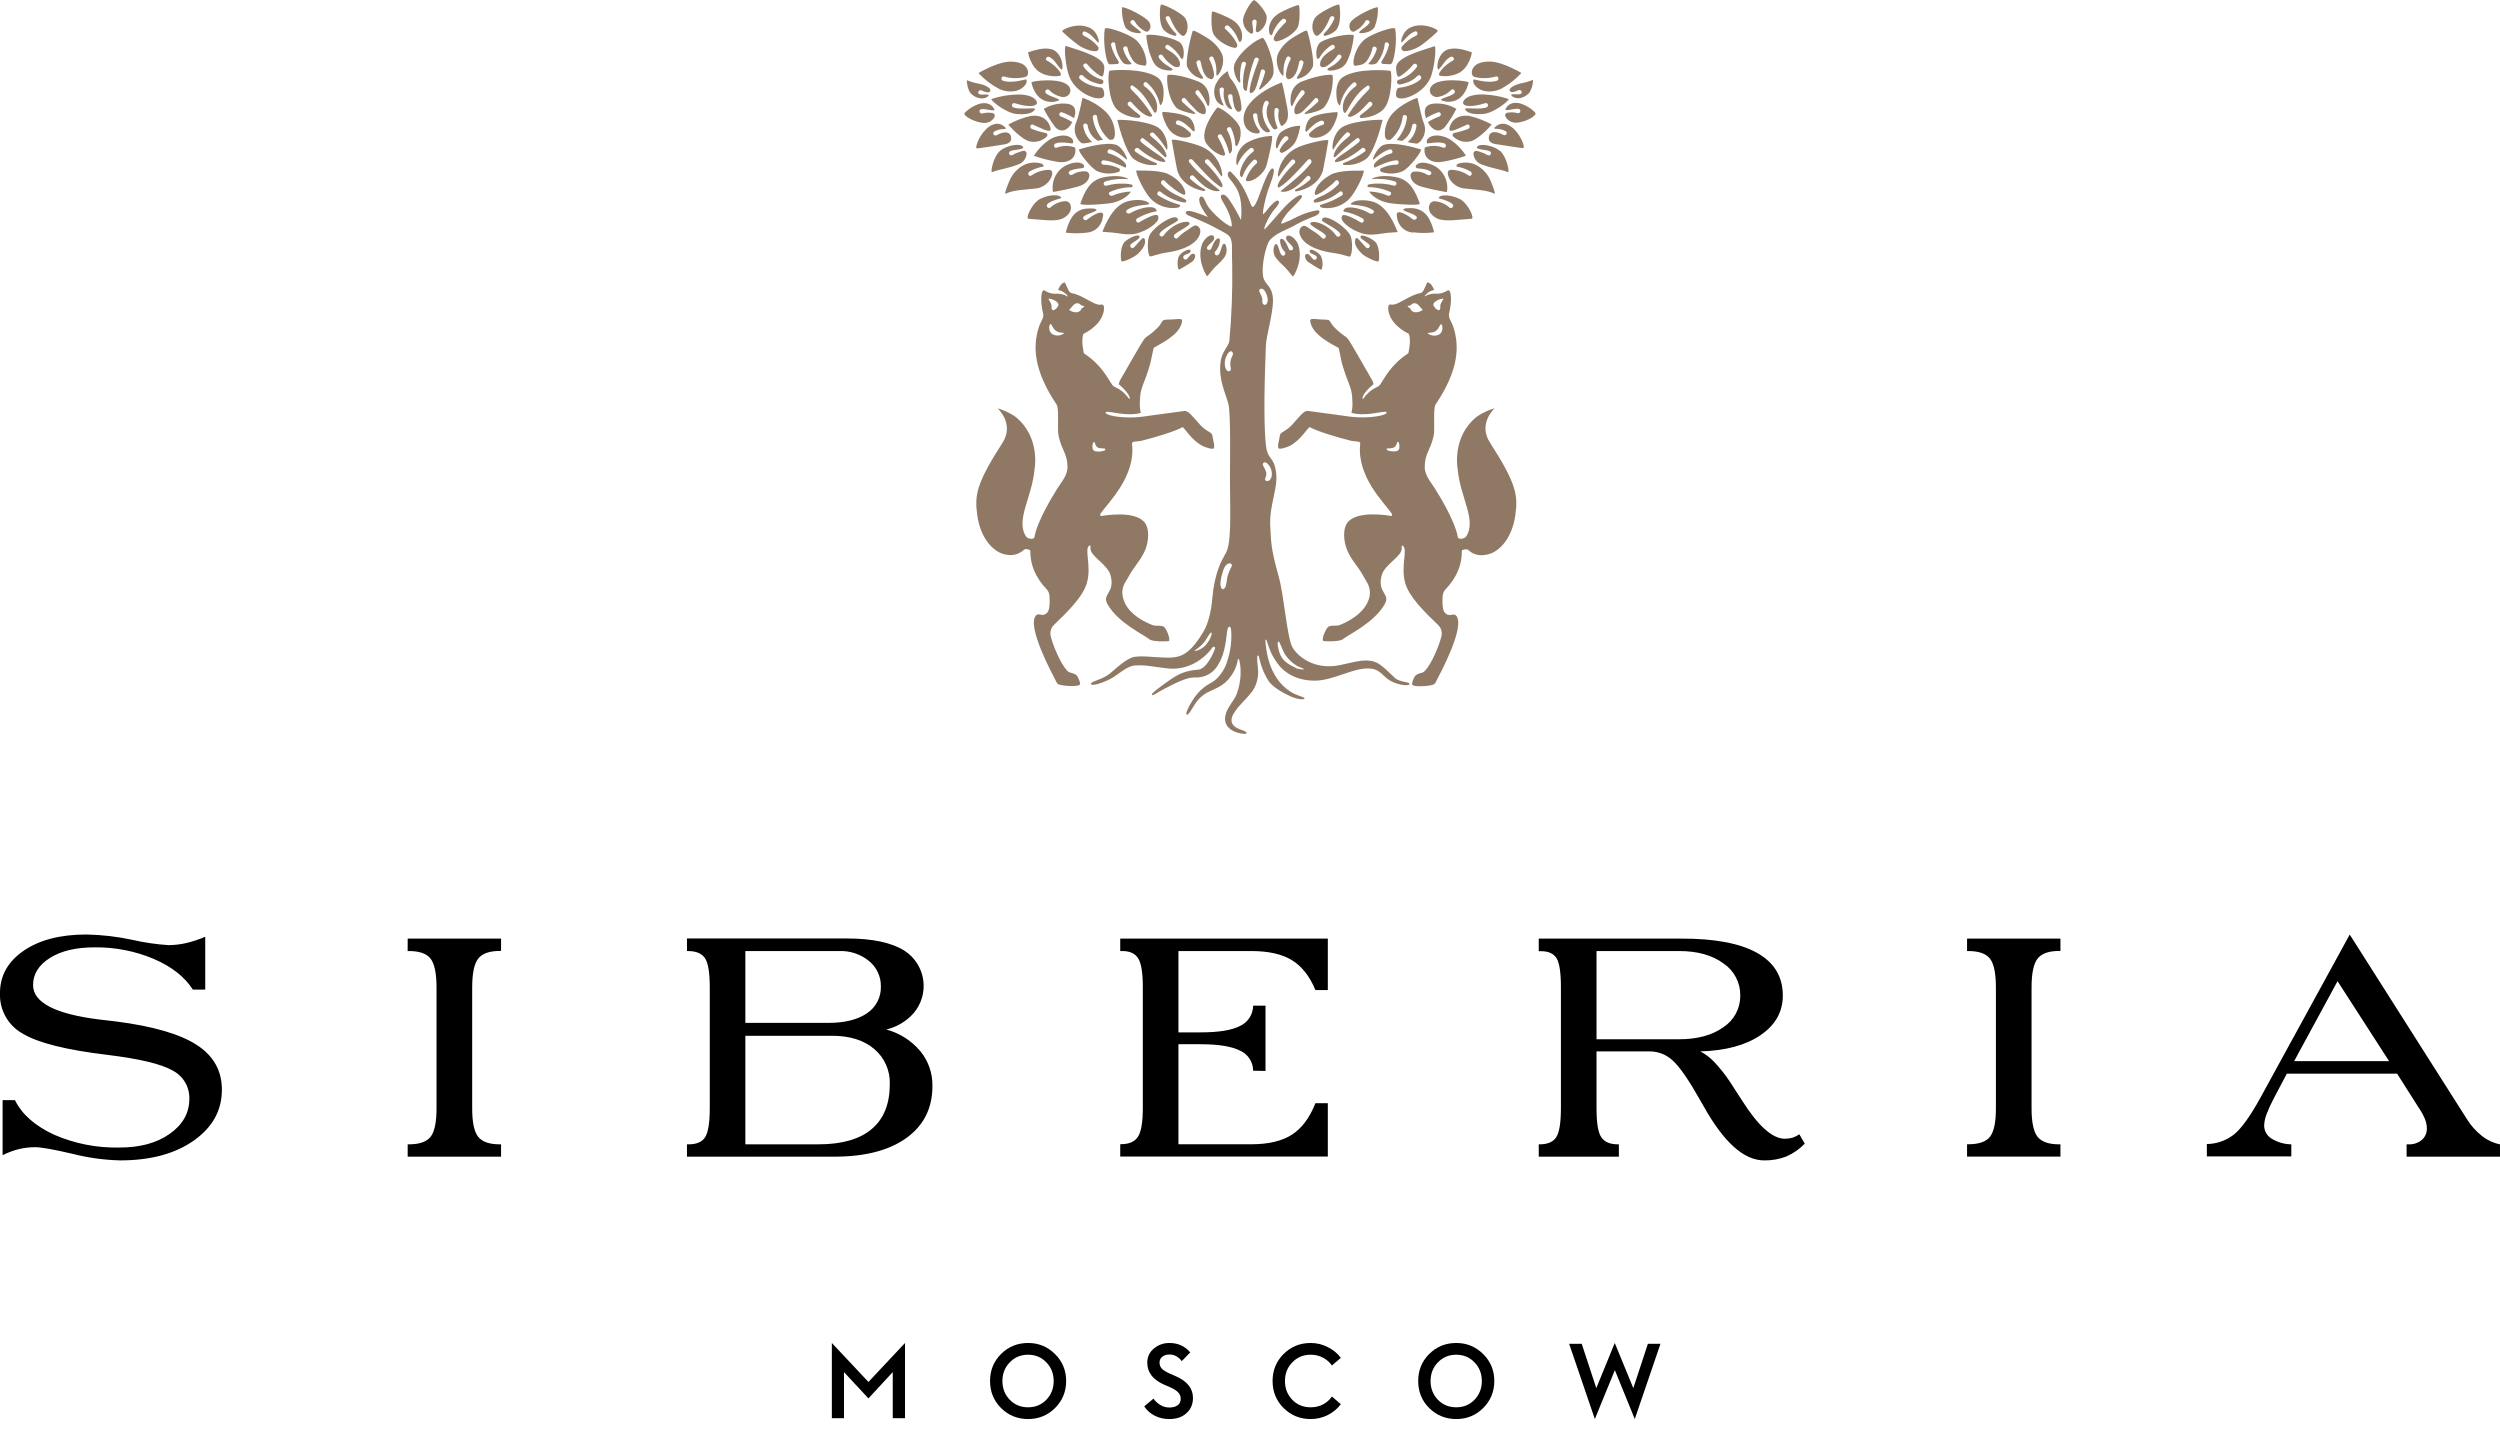 <svg width="244" height="140" viewBox="0 0 244 140" fill="none" xmlns="http://www.w3.org/2000/svg">
<g clip-path="url(#clip0_928_9418)">
<path fill-rule="evenodd" clip-rule="evenodd" d="M19.199 101.983C17.563 100.923 14.944 100.16 11.342 99.696L9.733 99.508C5.395 98.972 3.227 97.85 3.227 96.141C3.227 95.073 3.773 94.192 4.867 93.5C5.964 92.807 7.413 92.462 9.223 92.462C11.213 92.435 13.186 92.821 15.019 93.594C16.762 94.347 18.031 95.345 18.825 96.587H20.032V91.426C19.417 91.694 18.779 91.904 18.125 92.054C17.568 92.178 17 92.242 16.43 92.245C15.242 92.166 14.062 91.992 12.901 91.724C11.433 91.41 9.939 91.237 8.438 91.207C5.883 91.207 3.835 91.739 2.293 92.803C0.751 93.868 -0.014 95.256 -0.001 96.967C-0.029 97.763 0.166 98.552 0.56 99.244C0.955 99.937 1.534 100.507 2.233 100.891C3.725 101.789 6.477 102.477 10.49 102.956C13.612 103.338 15.724 103.843 16.826 104.471C17.338 104.73 17.766 105.129 18.059 105.622C18.352 106.115 18.497 106.681 18.48 107.254C18.48 108.622 17.844 109.756 16.572 110.658C15.3 111.559 13.652 112.007 11.628 112C9.444 112.046 7.277 111.618 5.276 110.745C3.413 109.882 2.141 108.759 1.46 107.376H0.253V112.75C0.753 112.494 1.28 112.295 1.825 112.157C2.348 112.03 2.886 111.966 3.425 111.966C4.02 111.966 5.235 112.181 7.07 112.612C8.591 112.999 10.15 113.215 11.719 113.255C14.686 113.255 17.084 112.61 18.913 111.32C20.743 110.029 21.657 108.374 21.657 106.353C21.657 104.498 20.838 103.041 19.199 101.983ZM39.786 92.822H39.912C40.93 92.822 41.634 93.067 42.021 93.563C42.408 94.058 42.606 94.993 42.606 96.386V108.17C42.606 109.522 42.414 110.447 42.034 110.94C41.653 111.433 40.946 111.687 39.915 111.687H39.789V112.891H48.904V111.687H48.775C47.757 111.687 47.056 111.439 46.666 110.946C46.277 110.454 46.085 109.528 46.085 108.176V96.377C46.085 94.994 46.283 94.053 46.679 93.553C47.072 93.058 47.773 92.813 48.775 92.813H48.904V91.608H39.789L39.786 92.822ZM86.504 100.48C87.533 100.236 88.461 99.682 89.163 98.893C89.545 98.448 89.827 97.927 89.99 97.364C90.152 96.801 90.192 96.21 90.107 95.631C90.021 95.051 89.812 94.497 89.494 94.005C89.176 93.513 88.755 93.094 88.261 92.778C87.004 91.992 85.147 91.598 82.689 91.596H67.049V92.822H67.153C67.945 92.822 68.496 93.054 68.806 93.519C69.116 93.983 69.272 94.924 69.274 96.342V108.17C69.274 109.578 69.12 110.516 68.819 110.993C68.517 111.47 67.973 111.687 67.197 111.687H67.049V112.891H81.403C84.427 112.891 86.783 112.282 88.472 111.062C90.161 109.843 91.005 108.154 91.005 105.996C91.028 104.756 90.608 103.548 89.82 102.589C88.957 101.564 87.799 100.829 86.504 100.48ZM72.747 92.822H81.903C82.966 92.779 84.008 93.129 84.829 93.804C85.196 94.106 85.489 94.486 85.687 94.917C85.885 95.348 85.983 95.818 85.973 96.292C85.987 96.805 85.87 97.313 85.633 97.768C85.396 98.223 85.047 98.61 84.618 98.893C83.713 99.52 82.449 99.834 80.825 99.834H72.747V92.822ZM85.084 110.19C83.912 111.188 82.174 111.687 79.869 111.687H72.747V101.092H81.205C82.942 101.092 84.317 101.523 85.329 102.385C85.825 102.804 86.219 103.33 86.481 103.924C86.744 104.517 86.868 105.162 86.844 105.811C86.844 107.743 86.257 109.203 85.084 110.19ZM109.335 92.822H109.546C110.281 92.822 110.798 93.065 111.095 93.55C111.393 94.035 111.541 94.963 111.539 96.333V108.16C111.539 109.513 111.385 110.438 111.073 110.931C110.762 111.423 110.212 111.671 109.42 111.671H109.335V112.876H129.595V107.671H128.388C127.823 109.098 127.059 110.118 126.1 110.739C125.142 111.36 123.818 111.68 122.137 111.68H115.015V101.917H117.177C118.927 101.917 120.212 102.126 121.034 102.545C121.412 102.714 121.734 102.988 121.96 103.336C122.186 103.683 122.306 104.088 122.307 104.502L123.514 104.524V98.156H122.307C122.304 98.572 122.183 98.978 121.957 99.328C121.732 99.678 121.412 99.957 121.034 100.132C120.229 100.55 118.944 100.76 117.177 100.76H115.015V92.822H122.137C123.803 92.822 125.12 93.118 126.088 93.71C127.056 94.302 127.823 95.276 128.388 96.631H129.595V91.608H109.335V92.822ZM174.959 111.037C174.711 111.109 174.453 111.144 174.195 111.141C172.978 111.141 171.572 109.872 169.977 107.335C169.496 106.601 169.122 106.021 168.855 105.6C168.395 104.905 167.877 104.25 167.305 103.643C166.912 103.23 166.455 102.884 165.951 102.617C168.421 102.546 170.381 102.017 171.831 101.029C173.281 100.042 174.005 98.752 174.003 97.158C174.003 95.326 173.165 93.94 171.489 93.001C169.813 92.062 167.338 91.598 164.065 91.608H150.182V92.835H150.393C151.128 92.835 151.637 93.064 151.92 93.522C152.203 93.98 152.345 94.921 152.345 96.345V108.173C152.345 109.569 152.194 110.501 151.898 110.974C151.603 111.448 151.059 111.687 150.267 111.687H150.182V112.891H158.002V111.687H157.917C157.125 111.687 156.578 111.45 156.277 110.978C155.962 110.504 155.821 109.572 155.821 108.176V102.617H161.032C161.871 102.621 162.676 102.948 163.279 103.53C163.941 104.132 164.811 105.387 165.888 107.294C165.985 107.451 166.121 107.683 166.29 107.994C168.251 111.502 170.215 113.255 172.18 113.255C172.919 113.269 173.654 113.139 174.343 112.873C175.021 112.579 175.634 112.153 176.144 111.618L175.616 110.708C175.413 110.847 175.192 110.958 174.959 111.037ZM163.895 101.431H155.821V92.822H163.895C165.674 92.822 167.112 93.224 168.207 94.027C168.721 94.373 169.14 94.84 169.427 95.388C169.714 95.936 169.86 96.546 169.851 97.164C169.858 97.775 169.712 98.379 169.424 98.919C169.137 99.459 168.719 99.918 168.207 100.254C167.112 101.039 165.674 101.431 163.895 101.431ZM191.985 92.822H192.11C193.129 92.822 193.829 93.067 194.219 93.563C194.609 94.058 194.801 94.993 194.801 96.386V108.17C194.801 109.522 194.612 110.447 194.229 110.94C193.845 111.433 193.141 111.68 192.11 111.68H191.985V112.885H201.099V111.687H200.974C199.955 111.687 199.252 111.44 198.865 110.946C198.475 110.454 198.28 109.528 198.28 108.176V96.377C198.28 94.994 198.478 94.053 198.874 93.553C199.27 93.058 199.968 92.813 200.974 92.813H201.099V91.608H191.985V92.822ZM242.238 110.868C241.66 110.413 241.165 109.861 240.777 109.236L229.333 91.213L220.602 107.166C219.623 108.942 218.772 110.125 218.047 110.717C217.289 111.316 216.354 111.647 215.388 111.658V112.863H223.632V111.687C222.949 111.681 222.281 111.486 221.702 111.125C221.484 110.995 221.304 110.811 221.178 110.592C221.052 110.372 220.984 110.123 220.982 109.87C220.994 109.486 221.073 109.107 221.215 108.75C221.422 108.213 221.662 107.689 221.934 107.182L223.192 104.791H233.96L236.078 108.132C236.314 108.47 236.513 108.832 236.672 109.211C236.791 109.5 236.855 109.809 236.861 110.121C236.869 110.334 236.829 110.546 236.745 110.742C236.66 110.938 236.534 111.113 236.374 111.254C236.017 111.552 235.562 111.706 235.098 111.687H234.884V112.891H243.999V111.687C243.354 111.56 242.75 111.279 242.238 110.868ZM223.908 103.567L228.145 95.762L233.174 103.567H223.908Z" fill="currentColor"/>
<path d="M81.188 138.417V131.075L84.759 134.879L88.33 131.075V138.417H87.132V133.918L84.759 136.484L82.374 133.918V138.417H81.188Z" fill="currentColor"/>
<path d="M100.343 138.499C99.306 138.499 98.426 138.141 97.703 137.425C96.986 136.709 96.628 135.83 96.628 134.787C96.628 133.744 96.986 132.865 97.703 132.149C98.426 131.433 99.306 131.075 100.343 131.075C101.373 131.075 102.249 131.437 102.972 132.159C103.695 132.875 104.057 133.751 104.057 134.787C104.057 135.823 103.695 136.702 102.972 137.425C102.249 138.141 101.373 138.499 100.343 138.499ZM100.343 137.353C101.052 137.353 101.645 137.108 102.123 136.617C102.6 136.12 102.839 135.51 102.839 134.787C102.839 134.064 102.6 133.458 102.123 132.967C101.645 132.469 101.052 132.221 100.343 132.221C99.626 132.221 99.029 132.469 98.552 132.967C98.074 133.458 97.836 134.064 97.836 134.787C97.836 135.51 98.074 136.12 98.552 136.617C99.029 137.108 99.626 137.353 100.343 137.353Z" fill="currentColor"/>
<path d="M114.132 138.499C113.593 138.499 113.109 138.386 112.679 138.161C112.249 137.936 111.915 137.636 111.676 137.261L112.577 136.505C112.754 136.757 112.979 136.965 113.252 137.128C113.525 137.292 113.812 137.374 114.112 137.374C114.466 137.374 114.743 137.299 114.941 137.149C115.138 136.999 115.237 136.794 115.237 136.535C115.237 136.276 115.152 136.062 114.981 135.891C114.818 135.714 114.548 135.544 114.173 135.38L113.6 135.135C112.515 134.651 111.973 133.938 111.973 132.998C111.973 132.432 112.188 131.972 112.618 131.617C113.048 131.256 113.552 131.075 114.132 131.075C114.971 131.075 115.65 131.382 116.168 131.996L115.34 132.844C115.155 132.613 114.968 132.449 114.777 132.354C114.593 132.251 114.371 132.2 114.112 132.2C113.852 132.2 113.631 132.272 113.447 132.415C113.262 132.558 113.17 132.749 113.17 132.987C113.17 133.226 113.249 133.427 113.406 133.591C113.569 133.754 113.839 133.918 114.214 134.082L114.777 134.327C115.882 134.818 116.434 135.52 116.434 136.433C116.434 137.047 116.223 137.544 115.8 137.926C115.384 138.308 114.828 138.499 114.132 138.499Z" fill="currentColor"/>
<path d="M127.918 138.499C126.881 138.499 126.001 138.141 125.278 137.425C124.562 136.709 124.204 135.83 124.204 134.787C124.204 133.744 124.562 132.865 125.278 132.149C126.001 131.433 126.881 131.075 127.918 131.075C128.525 131.075 129.088 131.212 129.606 131.484C130.132 131.75 130.551 132.098 130.865 132.527L129.995 133.274C129.77 132.947 129.477 132.691 129.115 132.507C128.761 132.316 128.361 132.221 127.918 132.221C127.202 132.221 126.605 132.469 126.127 132.967C125.65 133.458 125.411 134.064 125.411 134.787C125.411 135.51 125.65 136.12 126.127 136.617C126.605 137.108 127.202 137.353 127.918 137.353C128.361 137.353 128.761 137.261 129.115 137.077C129.477 136.886 129.77 136.627 129.995 136.3L130.865 137.047C130.551 137.476 130.132 137.827 129.606 138.1C129.088 138.366 128.525 138.499 127.918 138.499Z" fill="currentColor"/>
<path d="M142.131 138.499C141.094 138.499 140.214 138.141 139.491 137.425C138.774 136.709 138.416 135.83 138.416 134.787C138.416 133.744 138.774 132.865 139.491 132.149C140.214 131.433 141.094 131.075 142.131 131.075C143.161 131.075 144.037 131.437 144.76 132.159C145.483 132.875 145.845 133.751 145.845 134.787C145.845 135.823 145.483 136.702 144.76 137.425C144.037 138.141 143.161 138.499 142.131 138.499ZM142.131 137.353C142.84 137.353 143.433 137.108 143.911 136.617C144.388 136.12 144.627 135.51 144.627 134.787C144.627 134.064 144.388 133.458 143.911 132.967C143.433 132.469 142.84 132.221 142.131 132.221C141.414 132.221 140.817 132.469 140.34 132.967C139.862 133.458 139.624 134.064 139.624 134.787C139.624 135.51 139.862 136.12 140.34 136.617C140.817 137.108 141.414 137.353 142.131 137.353Z" fill="currentColor"/>
<path d="M155.656 138.499L153.149 131.157H154.377L155.799 135.482L157.6 131.075L159.411 135.482L160.833 131.157H162.061L159.554 138.499L157.61 133.724L155.656 138.499Z" fill="currentColor"/>
<path class="img" fill-rule="evenodd" clip-rule="evenodd" d="M96.775 9.663C96.583 9.729 98.139 11.021 99.192 11.122C100.15 11.216 100.829 11.056 101.015 10.66C101.122 10.438 99.685 10.745 98.918 10.488C98.657 10.397 98.767 9.992 99.031 10.074C99.616 10.256 100.917 10.569 101.188 10.124C101.254 10.008 101.144 9.81 101.04 9.704C100.669 9.333 100.078 9.252 99.619 9.224C98.653 9.21 97.692 9.359 96.775 9.663ZM123.013 8.722C123.406 8.408 124.147 7.799 124.27 7.256C124.499 6.158 123.462 3.652 123.242 3.699C122.595 3.837 120.989 5.048 120.489 6.246C120.278 6.755 120.615 7.649 120.898 8.009C120.948 8.072 121.064 8.056 121.055 7.975C120.989 7.372 121.033 6.761 121.187 6.174C121.278 5.917 121.69 6.03 121.598 6.29C121.366 6.998 121.277 7.744 121.334 8.486C121.375 8.825 121.649 9.01 121.699 8.762C121.821 7.738 122.067 6.732 122.431 5.766C122.532 5.512 122.947 5.625 122.843 5.879C122.435 6.902 121.796 8.819 122.001 9.057C122.042 9.101 122.123 9.086 122.177 9.057C122.463 8.954 122.607 8.508 122.699 8.188C122.818 7.774 122.95 7.391 123.054 6.933C123.117 6.664 123.503 6.777 123.469 7.046C123.329 7.587 123.138 8.112 122.897 8.615C122.888 8.631 122.885 8.649 122.888 8.667C122.891 8.685 122.9 8.701 122.914 8.713C122.927 8.725 122.944 8.732 122.962 8.734C122.98 8.736 122.998 8.731 123.013 8.722ZM95.31 14.475C95.461 14.516 97.551 14.162 97.825 14.121C98.714 14.046 98.767 13.613 98.639 13.227C98.384 12.665 97.586 13.013 97.256 13.202C97.207 13.227 97.151 13.233 97.098 13.218C97.045 13.203 97 13.168 96.972 13.121C96.944 13.074 96.936 13.018 96.948 12.964C96.961 12.911 96.993 12.865 97.039 12.835C97.357 12.666 97.713 12.584 98.073 12.596C98.09 12.596 98.106 12.591 98.12 12.582C98.133 12.572 98.144 12.559 98.151 12.544C98.157 12.528 98.159 12.511 98.156 12.495C98.152 12.479 98.144 12.464 98.133 12.452C97.347 11.655 96.52 12.345 96.284 12.568C95.474 13.333 95.178 14.431 95.31 14.475ZM104.111 10.118C103.328 10.048 102.544 10.227 101.87 10.629C102.194 11.248 102.567 11.841 102.985 12.402C103.598 13.029 104.142 12.656 104.437 12.273C104.517 12.162 104.59 12.045 104.654 11.925C104.305 11.699 103.931 11.513 103.539 11.373C103.278 11.285 103.391 10.871 103.652 10.962C104.065 11.106 104.461 11.297 104.83 11.533C105.041 10.933 105.063 10.221 104.098 10.118H104.111ZM96.831 16.797C97.648 16.483 98.283 16.483 99.475 16.013C99.677 15.925 99.851 15.783 99.979 15.604C100.106 15.424 100.182 15.213 100.198 14.993C100.198 14.95 100.188 14.908 100.169 14.87C100.15 14.831 100.122 14.797 100.088 14.771C100.054 14.745 100.015 14.727 99.972 14.719C99.93 14.711 99.887 14.712 99.846 14.723C99.729 14.755 99.616 14.795 99.531 14.82C99.277 14.893 99.033 14.999 98.805 15.134C98.756 15.163 98.697 15.171 98.642 15.156C98.587 15.142 98.54 15.106 98.511 15.057C98.483 15.008 98.475 14.95 98.489 14.895C98.503 14.84 98.539 14.793 98.588 14.764C98.903 14.576 100.122 14.629 99.814 14.29C99.506 13.951 98.214 14.202 97.614 14.717C96.948 15.269 96.63 16.875 96.831 16.797ZM105.67 9.547C105.629 9.531 105.305 11.37 105.041 11.928C104.563 12.979 105.355 14.033 105.736 13.998C106.024 13.968 106.311 13.921 106.594 13.857C106.111 13.455 105.8 12.884 105.726 12.26C105.704 11.984 106.132 11.988 106.157 12.26C106.201 12.564 106.312 12.853 106.482 13.109C106.651 13.364 106.875 13.579 107.137 13.738C107.307 13.704 107.48 13.672 107.662 13.653C107.114 13.046 106.763 12.287 106.656 11.476C106.609 11.206 107.021 11.09 107.068 11.36C107.165 12.236 107.59 13.043 108.259 13.619C108.259 13.619 108.259 13.619 108.259 13.635C108.338 13.635 108.41 13.635 108.495 13.635C108.96 13.685 108.954 12.298 108.278 11.332C107.669 10.441 106.345 9.773 105.67 9.547ZM105.179 18.218C105.912 18.027 106.301 17.591 106.32 17.13C106.325 17.032 106.293 16.936 106.231 16.861C106.169 16.785 106.081 16.736 105.984 16.722C105.528 16.681 105.072 16.792 104.686 17.035C104.472 17.205 104.167 16.904 104.371 16.722C104.576 16.54 105.195 16.452 105.657 16.408C105.688 16.405 105.718 16.395 105.743 16.377C105.769 16.36 105.79 16.336 105.803 16.308C105.817 16.28 105.823 16.25 105.821 16.219C105.819 16.188 105.809 16.158 105.792 16.132C105.409 15.617 104.287 15.909 103.658 16.383C103.312 16.659 103.046 17.023 102.89 17.437C102.733 17.852 102.691 18.3 102.769 18.736C103.58 18.605 104.385 18.432 105.179 18.218ZM108.36 14.576C108.885 14.689 109.696 15.348 109.913 15.542C110.227 15.837 109.62 14.344 108.929 14.133C107.926 13.82 105.952 14.391 105.33 14.576C105.11 14.642 106.48 16.477 107.156 16.734C107.81 16.994 108.537 17.007 109.199 16.769C109.231 16.754 109.257 16.732 109.277 16.703C109.296 16.675 109.308 16.642 109.31 16.607C109.313 16.573 109.305 16.539 109.29 16.508C109.274 16.477 109.25 16.451 109.221 16.433C108.747 16.201 108.228 16.078 107.7 16.072C107.423 16.072 107.423 15.636 107.7 15.646C108.307 15.664 109.344 16.113 109.79 16.345C109.866 16.386 109.938 16.282 109.916 16.132C109.862 15.762 108.857 15.118 108.247 14.987C107.977 14.93 108.093 14.516 108.36 14.576ZM104.959 14.795C104.965 14.704 104.965 14.613 104.959 14.522C104.96 14.491 104.95 14.459 104.933 14.433C104.916 14.406 104.891 14.385 104.862 14.372C104.297 14.185 103.685 14.2 103.13 14.416C102.875 14.519 102.762 14.102 103.017 14.002C103.432 13.835 104.12 13.926 104.629 14.002C104.78 14.024 104.764 13.688 104.667 13.578C104.353 13.22 103.809 13.123 103.051 13.346C101.973 13.66 100.983 15.021 100.914 15.21C101.641 15.463 102.387 15.656 103.146 15.787C104.164 15.975 104.893 15.542 104.959 14.795ZM112.93 7.529C111.556 6.62 108.53 6.827 108.303 6.902C108.077 6.977 108.134 9.578 108.885 10.535C109.284 11.04 110.196 11.476 111.138 11.508C111.171 11.508 111.202 11.499 111.229 11.481C111.255 11.463 111.275 11.437 111.286 11.407C111.297 11.377 111.299 11.344 111.29 11.313C111.282 11.282 111.264 11.255 111.239 11.235C110.843 10.946 110.467 10.632 110.114 10.293C109.928 10.089 110.23 9.788 110.428 9.98C110.937 10.538 111.462 11.147 112.135 11.37C112.204 11.391 112.553 11.413 112.418 11.197C111.872 10.318 111.218 9.511 110.469 8.797C110.205 8.54 110.35 8.21 110.601 8.383C111.66 9.107 112.122 10.096 112.635 10.93C112.646 10.953 112.664 10.971 112.686 10.983C112.708 10.995 112.733 11 112.758 10.998C112.783 10.996 112.807 10.986 112.827 10.97C112.846 10.954 112.86 10.932 112.867 10.908C113.181 9.923 112.393 8.9 111.698 8.417C111.475 8.26 111.698 7.89 111.915 8.047C112.577 8.606 113.032 9.37 113.207 10.218C113.238 10.381 113.452 10.089 113.499 9.832C113.659 8.954 113.596 7.953 112.93 7.529ZM100.672 8.066C100.829 8.813 101.301 9.741 102.244 9.907C102.588 9.988 102.95 9.96 103.278 9.826C103.718 9.666 102.417 9.456 102.077 9.095C101.888 8.894 102.19 8.593 102.391 8.781C102.713 9.123 103.134 9.357 103.595 9.449C103.751 9.49 103.915 9.478 104.063 9.415C104.211 9.352 104.334 9.241 104.412 9.101C104.467 8.987 104.486 8.858 104.467 8.733C104.447 8.607 104.39 8.491 104.302 8.398C103.605 7.529 100.638 7.896 100.669 8.05L100.672 8.066ZM124.682 14.431C124.877 14.068 125.056 13.594 125.376 13.336C125.59 13.164 125.895 13.465 125.691 13.65C125.366 13.902 125.101 14.224 124.918 14.591C124.897 14.631 124.889 14.676 124.894 14.72C124.899 14.764 124.917 14.806 124.946 14.84C124.975 14.873 125.014 14.898 125.057 14.909C125.1 14.921 125.146 14.92 125.188 14.905C125.601 14.712 125.968 14.434 126.266 14.089C126.668 13.65 126.942 12.279 126.894 12.273C126.183 12.28 125.493 12.521 124.933 12.96C124.634 13.377 124.491 13.886 124.531 14.397C124.534 14.413 124.542 14.428 124.553 14.439C124.565 14.451 124.579 14.459 124.595 14.463C124.611 14.466 124.628 14.466 124.643 14.46C124.658 14.454 124.672 14.444 124.682 14.431ZM113.266 18.711C113.931 19.255 114.726 19.618 115.573 19.765C115.771 19.787 115.903 19.608 115.668 19.451C115.353 19.247 114.957 19.137 114.637 18.94C114.156 18.695 113.725 18.364 113.364 17.964C113.197 17.747 113.496 17.443 113.678 17.65C113.958 18.005 115.136 18.924 115.564 19.018C115.671 19.043 115.702 18.836 115.677 18.733C115.517 18.086 114.954 17.478 114.105 17.032C113.339 16.615 111.792 16.653 110.918 16.643C110.724 16.643 111.688 18.959 112.556 19.624C112.882 19.891 113.26 20.087 113.667 20.199C114.074 20.311 114.499 20.336 114.916 20.273C115.215 20.223 115.231 20.019 115.102 19.978C114.372 19.78 113.676 19.474 113.037 19.071C112.836 18.921 113.043 18.551 113.266 18.711ZM124.531 12.615C124.594 12.59 124.704 12.518 124.682 12.458C124.433 11.906 124.334 11.297 124.396 10.695C124.44 10.422 124.855 10.538 124.807 10.808C124.698 11.298 124.775 11.812 125.024 12.248C125.042 12.27 125.067 12.285 125.095 12.289C125.124 12.293 125.152 12.286 125.175 12.27C125.757 11.846 125.835 11.357 125.54 10.036C125.496 9.829 125.175 8.019 125.084 8.05C123.538 8.634 122.284 9.556 121.746 10.416C121.039 11.555 121.501 12.424 121.774 12.656C121.906 12.784 122.064 12.883 122.236 12.947C122.409 13.011 122.593 13.038 122.777 13.026C122.811 13.025 122.843 13.015 122.872 12.997C122.9 12.979 122.923 12.954 122.937 12.923C122.952 12.893 122.958 12.859 122.955 12.826C122.951 12.793 122.939 12.761 122.919 12.734C122.57 12.309 122.351 11.793 122.29 11.247C122.296 11.195 122.322 11.146 122.361 11.111C122.401 11.076 122.452 11.057 122.505 11.057C122.558 11.057 122.609 11.076 122.649 11.111C122.689 11.146 122.714 11.195 122.721 11.247C122.721 11.837 122.981 12.631 123.566 12.888C123.811 12.995 124.012 12.816 123.94 12.728C123.368 12.044 122.937 10.871 123.437 9.939C123.566 9.697 123.937 9.911 123.805 10.155C123.396 10.918 123.717 11.881 124.245 12.543C124.279 12.584 124.325 12.613 124.376 12.626C124.427 12.639 124.482 12.635 124.531 12.615ZM119.854 6.999C119.852 6.992 119.848 6.984 119.843 6.978C119.838 6.972 119.832 6.967 119.825 6.964C119.817 6.961 119.809 6.959 119.802 6.959C119.794 6.959 119.786 6.961 119.779 6.965C119.306 7.27 118.923 7.696 118.669 8.198C118.551 8.455 118.494 8.735 118.503 9.018C118.513 9.301 118.588 9.577 118.723 9.826C118.914 10.14 119.521 10.453 119.411 10.221C119.164 9.767 119.03 9.26 119.021 8.744C119.046 8.474 119.474 8.471 119.449 8.744C119.379 9.23 119.447 9.727 119.643 10.177C119.826 10.56 120.093 10.664 120.225 10.651C120.357 10.639 119.936 10.227 119.864 9.396C119.842 9.123 120.288 9.123 120.294 9.396C120.301 9.67 120.344 9.943 120.423 10.206C120.456 10.438 120.555 10.656 120.709 10.833C120.709 10.833 120.781 10.886 120.8 10.896C120.844 10.908 120.89 10.909 120.934 10.9C120.979 10.891 121.021 10.871 121.056 10.842C121.091 10.814 121.119 10.777 121.138 10.736C121.156 10.694 121.164 10.649 121.162 10.604C121.184 10.136 120.976 8.64 120.124 7.696C119.974 7.492 119.881 7.251 119.854 6.999ZM100.817 12.166C101.376 12.392 102.53 13.06 102.545 12.624C102.545 12.342 102.162 11.087 100.578 11.322C99.824 11.496 99.099 11.774 98.422 12.148C98.387 12.173 99.717 13.66 100.531 13.807C100.822 13.867 101.124 13.855 101.409 13.771C101.695 13.687 101.956 13.535 102.168 13.327C102.194 13.3 102.212 13.265 102.221 13.228C102.229 13.191 102.227 13.153 102.215 13.117C102.203 13.081 102.182 13.049 102.153 13.024C102.124 12.999 102.089 12.982 102.052 12.976C101.591 12.887 101.139 12.755 100.704 12.58C100.449 12.48 100.559 12.066 100.817 12.166ZM100.399 21.355C101.731 21.434 102.957 21.669 103.693 21.333C104.261 21.079 104.733 20.511 104.431 19.89C104.389 19.817 104.33 19.756 104.259 19.71C104.188 19.665 104.107 19.638 104.023 19.63C103.47 19.653 102.943 19.869 102.533 20.238C102.341 20.436 102.036 20.132 102.219 19.925C102.479 19.658 103.08 19.473 103.548 19.351C103.63 19.329 103.479 19.153 103.397 19.128C102.649 18.886 101.618 19.319 101.329 19.526C100.675 20.006 100.04 21.333 100.399 21.355ZM106.091 22.704C106.479 22.672 106.844 22.507 107.123 22.236C107.403 21.965 107.58 21.607 107.625 21.221C107.65 21.079 107.709 20.976 107.64 20.85C107.449 20.508 106.509 21.101 106.094 21.437C105.88 21.61 105.575 21.308 105.78 21.123C106.201 20.781 107.427 20.581 106.895 20.392C106.77 20.345 106.738 20.348 106.292 20.345C104.72 20.345 104.287 21.672 104.016 22.704C104.705 22.792 105.402 22.792 106.091 22.704ZM140.73 9.81C141.058 9.944 141.419 9.973 141.764 9.892C142.688 9.726 143.175 8.797 143.336 8.05C143.367 7.896 140.4 7.514 139.721 8.395C139.634 8.488 139.576 8.604 139.557 8.73C139.537 8.855 139.556 8.984 139.611 9.098C139.69 9.238 139.812 9.349 139.96 9.412C140.108 9.475 140.273 9.487 140.428 9.446C140.887 9.355 141.307 9.123 141.629 8.784C141.818 8.584 142.119 8.885 141.943 9.098C141.591 9.44 140.29 9.65 140.73 9.81ZM98.155 18.908C98.896 18.51 100.295 18.51 101.172 18.387C102.049 18.265 102.712 17.487 102.699 16.863C102.698 16.787 102.667 16.715 102.614 16.662C102.561 16.608 102.489 16.577 102.413 16.574C101.789 16.576 101.18 16.769 100.669 17.126C100.446 17.293 100.232 16.922 100.452 16.759C100.868 16.514 101.325 16.346 101.8 16.264C101.942 16.232 101.8 16.003 101.65 15.966C100.257 15.573 99.204 16.424 98.695 17.29C98.485 17.647 97.95 19.018 98.155 18.905V18.908ZM108.341 18.73C109.027 18.423 109.771 18.267 110.522 18.271C110.535 18.194 110.535 18.114 110.522 18.036C110.221 17.956 109.91 17.918 109.598 17.923C109.05 17.908 108.503 17.977 107.977 18.127C107.923 18.139 107.867 18.13 107.82 18.102C107.772 18.074 107.738 18.029 107.723 17.976C107.709 17.923 107.715 17.866 107.741 17.818C107.767 17.77 107.811 17.733 107.863 17.716C108.606 17.488 109.388 17.414 110.161 17.497C109.554 17.07 108.366 17.158 107.662 17.315C106.405 17.597 105.905 18.57 105.443 19.862C105.358 20.094 107.304 19.962 108.181 19.862C109.124 19.759 110.029 19.275 110.381 18.698C109.756 18.713 109.14 18.849 108.567 19.1C108.307 19.203 108.09 18.824 108.341 18.726V18.73ZM131.732 25.054C131.942 25.001 132.062 23.834 131.854 23.131C131.571 22.19 129.041 20.59 129.025 21.493C129.025 21.691 130.415 22.231 130.792 22.792C130.946 23.021 130.575 23.235 130.421 23.009C129.978 22.344 128.956 21.65 128.177 21.666C128.082 21.664 127.989 21.691 127.91 21.744C127.646 21.964 129.013 22.541 129.349 22.921C129.531 23.128 129.23 23.429 129.035 23.235C128.772 22.959 128.47 22.723 128.139 22.535C127.856 22.372 127.419 21.958 127.196 22.049C127.089 22.086 126.996 22.155 126.929 22.247C126.862 22.338 126.823 22.447 126.819 22.56C126.797 23.078 127.287 24.323 130.352 24.722C130.732 24.753 131.666 25.067 131.732 25.051V25.054ZM125.094 24.894C124.801 24.581 124.811 23.849 124.54 23.818C124.383 23.799 124.323 24.166 124.301 24.295C124.281 24.468 124.298 24.643 124.349 24.809C124.4 24.976 124.486 25.13 124.6 25.261C125.034 25.788 125.326 25.945 125.757 26.472C125.87 26.607 126.014 26.811 126.184 26.99C126.241 27.049 127.272 25.349 126.678 23.818C126.579 23.594 126.433 23.394 126.25 23.232C125.936 22.94 125.606 22.918 125.537 23.134C125.411 23.529 126.043 23.784 126.19 24.176C126.288 24.436 125.876 24.546 125.779 24.292C125.634 23.909 125.38 23.351 125.103 23.307C125.066 23.304 125.03 23.313 125 23.334C124.969 23.354 124.947 23.385 124.936 23.42C124.932 23.854 125.097 24.273 125.395 24.59C125.574 24.784 125.273 25.098 125.094 24.894ZM128.9 19.988C128.777 20.028 128.787 20.232 129.085 20.282C129.502 20.345 129.928 20.32 130.335 20.208C130.741 20.096 131.12 19.9 131.446 19.633C132.313 18.968 133.278 16.649 133.083 16.653C132.209 16.653 130.663 16.624 129.896 17.042C129.06 17.5 128.497 18.096 128.325 18.742C128.299 18.846 128.325 19.056 128.438 19.027C128.875 18.933 130.053 18.014 130.324 17.66C130.496 17.443 130.795 17.747 130.638 17.973C130.277 18.374 129.846 18.704 129.365 18.949C129.051 19.131 128.645 19.263 128.334 19.46C128.098 19.614 128.23 19.793 128.428 19.774C129.282 19.627 130.082 19.261 130.751 18.711C130.974 18.551 131.188 18.921 130.968 19.081C130.323 19.485 129.622 19.791 128.887 19.988H128.9ZM128.161 25.296C127.96 25.104 127.759 24.712 127.492 24.794C127.224 24.875 127.457 25.421 127.646 25.55C128.042 25.823 128.95 26.391 128.978 26.328C129.061 26.103 129.096 25.863 129.081 25.624C129.067 25.385 129.003 25.151 128.893 24.938C128.614 24.577 127.859 24.163 127.819 24.493C127.784 24.766 128.268 24.806 128.463 24.995C128.658 25.183 128.35 25.487 128.149 25.296H128.161ZM126.429 18.51C126.412 18.523 126.399 18.541 126.392 18.561C126.386 18.582 126.387 18.605 126.395 18.625C126.403 18.645 126.418 18.662 126.436 18.673C126.455 18.684 126.477 18.688 126.498 18.686C127.542 18.497 128.752 17.889 129.12 16.64C129.179 16.43 129.582 14.177 129.651 13.713C129.682 13.509 127.548 13.983 126.681 14.372C126.166 14.602 125.717 14.958 125.377 15.407C125.037 15.856 124.816 16.384 124.735 16.941C124.701 17.139 124.735 17.343 124.848 17.177C125.199 16.624 125.599 16.104 126.043 15.624C126.241 15.432 126.546 15.733 126.357 15.937C125.886 16.38 125.459 16.867 125.084 17.393C124.933 17.574 124.812 17.779 124.726 17.998C124.691 18.152 124.663 18.403 124.905 18.256C125.722 17.757 126.775 16.549 127.649 15.602C127.837 15.401 128.12 15.693 127.963 15.915C127.133 16.963 126.005 17.845 125.021 18.626C124.952 18.679 125.05 18.736 125.304 18.72C126.184 18.673 126.967 17.857 127.545 17.23C127.734 17.029 128.035 17.33 127.859 17.544C127.428 17.928 126.947 18.253 126.429 18.51ZM143.914 7.511C144.596 7.68 145.311 7.666 145.985 7.47C146.246 7.382 146.359 7.784 146.098 7.881C145.47 8.091 144.583 7.925 143.898 7.758C143.744 7.721 143.766 8.031 143.845 8.166C144.326 8.979 145.47 9.123 146.46 8.693C147.222 8.293 147.908 7.762 148.487 7.125C148.343 7.009 146.746 6.146 145.724 6.03C145.203 5.97 144.03 5.973 143.703 6.786C143.593 7.068 143.637 7.429 143.914 7.507V7.511ZM136.408 22.629C136.11 21.926 135.403 20.119 134.004 19.689C133.375 19.501 132.216 19.423 131.838 19.893C131.694 20.075 133.159 19.893 134.017 20.521C134.243 20.681 133.951 20.963 133.702 20.835C132.942 20.38 131.747 20.075 131.304 20.339C131.134 20.439 131.053 20.624 131.169 20.653C131.821 20.766 132.447 20.997 133.017 21.333C133.243 21.487 133.017 21.857 132.8 21.704C132.385 21.424 131.197 20.809 131.018 21.032C130.581 21.575 131.961 22.416 132.561 22.642C133.036 22.827 133.504 23.031 134.922 22.789C135.591 22.673 136.434 22.686 136.408 22.629ZM139.184 11.533C139.553 11.297 139.949 11.106 140.362 10.962C140.623 10.871 140.736 11.275 140.476 11.373C140.084 11.512 139.709 11.697 139.36 11.922C139.425 12.042 139.497 12.159 139.577 12.27C139.872 12.653 140.416 13.029 141.029 12.399C141.447 11.838 141.82 11.245 142.144 10.626C141.47 10.224 140.686 10.045 139.903 10.114C138.939 10.221 138.961 10.933 139.184 11.533ZM121.825 16.982C121.727 17.153 121.651 17.335 121.598 17.525C121.595 17.543 121.595 17.561 121.599 17.579C121.603 17.597 121.611 17.614 121.622 17.629C121.633 17.644 121.647 17.656 121.663 17.665C121.679 17.674 121.696 17.68 121.715 17.682C122.343 17.751 123.368 16.951 123.601 16.179C123.833 15.407 124.305 13.264 124.125 13.268C123.295 13.296 122.482 13.511 121.746 13.895C121.372 14.107 121.07 14.425 120.879 14.81C120.689 15.195 120.619 15.628 120.678 16.053C120.681 16.066 120.688 16.077 120.698 16.084C120.708 16.092 120.72 16.097 120.733 16.097C120.745 16.097 120.758 16.092 120.768 16.084C120.778 16.077 120.785 16.066 120.788 16.053C121.05 15.435 121.468 14.894 122.001 14.485C122.214 14.315 122.519 14.617 122.315 14.799C121.698 15.26 121.254 15.917 121.058 16.662C121.004 16.894 120.967 17.186 121.184 17.29C121.265 17.327 121.347 17.001 121.416 16.86C121.641 16.399 121.949 15.984 122.325 15.636C122.526 15.448 122.827 15.749 122.639 15.95C122.31 16.245 122.035 16.594 121.825 16.982ZM133.328 24.157C133.014 23.843 132.7 23.417 132.489 23.26C132.37 23.169 132.291 23.304 132.282 23.335C132.231 23.523 132.084 23.962 132.935 24.775C133.265 25.089 134.523 25.694 134.563 25.471C134.661 24.954 134.595 23.941 134.211 23.589C133.828 23.238 132.753 22.73 132.781 23.144C132.797 23.332 133.375 23.599 133.63 23.859C133.822 24.063 133.52 24.367 133.328 24.157ZM147.359 8.885C147.51 9.117 147.969 8.91 148.198 8.8C148.427 8.69 148.663 9.048 148.415 9.167C148.167 9.286 147.29 9.067 147.541 9.349C147.959 9.766 148.754 9.613 149.26 9.064C149.497 8.681 149.624 8.242 149.628 7.793C149.238 7.951 148.832 8.066 148.418 8.138C147.632 8.339 147.214 8.675 147.359 8.897V8.885ZM120.153 12.508C120.401 13.018 120.541 13.573 120.564 14.14C120.565 14.164 120.574 14.187 120.59 14.206C120.605 14.225 120.626 14.238 120.65 14.243C120.674 14.248 120.698 14.246 120.72 14.236C120.743 14.225 120.761 14.208 120.772 14.187C121.055 13.693 121.153 13.115 121.048 12.555C120.866 11.702 119.018 10.359 118.801 10.513C118.694 10.588 117.01 12.794 117.698 13.936C118.012 14.45 118.782 15.112 119.401 15.191C119.425 15.194 119.448 15.191 119.471 15.183C119.493 15.175 119.512 15.162 119.528 15.145C119.544 15.127 119.556 15.107 119.562 15.084C119.569 15.062 119.57 15.038 119.565 15.015C119.506 14.778 119.427 14.546 119.329 14.322C119.208 14.011 119.061 13.711 118.889 13.424C118.741 13.189 119.112 12.976 119.257 13.208C119.512 13.636 119.718 14.092 119.87 14.566C119.97 14.88 119.961 15.027 120.018 14.996C120.097 14.944 120.16 14.871 120.2 14.785C120.24 14.699 120.255 14.604 120.244 14.51C120.247 13.888 120.088 13.276 119.782 12.734C119.637 12.486 120.008 12.273 120.153 12.508ZM112.983 21.02C112.804 20.797 111.616 21.412 111.201 21.691C110.972 21.845 110.758 21.475 110.984 21.321C111.554 20.98 112.182 20.745 112.836 20.628C112.952 20.602 112.87 20.417 112.701 20.314C112.257 20.05 111.063 20.355 110.302 20.809C110.067 20.948 109.774 20.665 109.988 20.496C110.846 19.89 112.311 20.063 112.166 19.868C111.789 19.398 110.617 19.476 110.001 19.664C108.602 20.088 107.895 21.901 107.596 22.604C107.571 22.66 108.413 22.648 109.083 22.761C110.504 23.002 110.969 22.799 111.443 22.613C112.025 22.413 113.42 21.572 112.983 21.02ZM114.181 12.737C114.63 13.264 115.454 13.575 116.067 13.365C116.107 13.351 116.143 13.326 116.172 13.295C116.2 13.263 116.22 13.224 116.23 13.183C116.24 13.141 116.239 13.098 116.227 13.057C116.216 13.016 116.194 12.978 116.164 12.947C116.076 12.863 115.988 12.784 115.906 12.715C115.623 12.459 115.284 12.272 114.916 12.169C114.646 12.107 114.759 11.696 115.03 11.755C115.495 11.859 116.02 12.351 116.425 12.784C116.44 12.799 116.459 12.81 116.48 12.814C116.501 12.818 116.523 12.815 116.543 12.807C116.562 12.798 116.579 12.784 116.591 12.766C116.602 12.748 116.608 12.727 116.607 12.706C116.607 12.292 116.403 11.671 116.013 11.451C115.385 11.065 113.917 10.927 113.499 10.921C113.279 10.927 113.719 12.207 114.181 12.747V12.737ZM111.22 23.14C111.248 22.726 110.202 23.2 109.79 23.586C109.378 23.972 109.341 24.957 109.438 25.468C109.479 25.691 110.736 25.092 111.066 24.772C111.918 23.95 111.77 23.517 111.72 23.332C111.72 23.3 111.632 23.166 111.512 23.257C111.305 23.413 110.978 23.837 110.673 24.154C110.482 24.352 110.18 24.047 110.359 23.84C110.636 23.605 111.204 23.338 111.22 23.15V23.14ZM112.603 12.973C113.1 13.454 113.524 14.006 113.86 14.61C113.898 14.676 113.973 14.519 113.929 14.136C113.845 13.387 113.464 12.643 112.873 12.351C111.616 11.724 109.036 11.639 109.055 11.724C109.306 12.765 109.925 14.842 110.595 15.473C111.239 15.96 112.045 16.184 112.848 16.101C112.868 16.098 112.886 16.089 112.9 16.075C112.913 16.061 112.922 16.043 112.925 16.023C112.928 16.004 112.925 15.984 112.915 15.967C112.906 15.95 112.891 15.936 112.873 15.928C112.137 15.646 111.443 15.266 110.808 14.799C110.598 14.62 110.903 14.319 111.123 14.485C111.751 15.027 112.855 15.74 113.493 15.802C113.537 15.802 113.703 15.824 113.725 15.768C113.747 15.711 113.681 15.611 113.634 15.567C113.175 15.112 112.864 15.04 111.748 14.168C111.632 14.08 111.462 13.933 111.396 13.886C111.17 13.729 111.396 13.355 111.61 13.515C112.335 14.072 113.026 14.672 113.678 15.313C113.694 15.328 113.714 15.337 113.735 15.339C113.756 15.342 113.778 15.338 113.797 15.328C113.816 15.318 113.831 15.303 113.841 15.284C113.85 15.265 113.854 15.243 113.851 15.222C113.738 14.453 112.946 13.791 112.314 13.28C112.088 13.111 112.393 12.809 112.603 12.982V12.973ZM117.022 8.86C117.356 9.298 117.632 9.776 117.846 10.284C117.853 10.3 117.865 10.314 117.881 10.323C117.896 10.332 117.914 10.336 117.931 10.334C117.949 10.332 117.966 10.325 117.979 10.313C117.993 10.301 118.002 10.286 118.006 10.268C118.157 9.478 117.971 8.348 116.94 7.947C115.055 7.209 113.964 7.269 113.951 7.319C113.838 7.752 113.936 9.49 114.791 10.491C115.014 10.755 115.982 11.024 116.522 11.118C116.695 11.144 116.724 11.1 116.598 10.98C116.173 10.656 115.766 10.307 115.382 9.936C115.206 9.729 115.507 9.424 115.696 9.622C115.996 9.987 116.316 10.336 116.654 10.667C116.858 10.931 117.157 11.105 117.487 11.153C117.529 11.148 117.569 11.131 117.601 11.104C117.633 11.076 117.655 11.04 117.667 10.999C117.836 10.347 117.123 9.678 116.724 9.177C116.548 8.96 116.849 8.656 117.022 8.869V8.86ZM116.079 21.722C116 21.669 115.907 21.642 115.812 21.644C115.033 21.644 114.011 22.322 113.568 22.987C113.414 23.213 113.043 22.987 113.197 22.77C113.574 22.209 114.964 21.669 114.964 21.471C114.964 20.568 112.43 22.155 112.135 23.109C111.927 23.812 112.047 24.991 112.257 25.032C112.323 25.048 113.257 24.734 113.621 24.687C116.686 24.289 117.176 23.043 117.154 22.526C117.15 22.412 117.112 22.303 117.044 22.212C116.977 22.121 116.884 22.052 116.777 22.014C116.544 21.923 116.108 22.328 115.834 22.5C115.503 22.694 115.202 22.935 114.942 23.216C114.759 23.423 114.457 23.122 114.627 22.902C114.976 22.538 116.343 21.961 116.079 21.741V21.722ZM116.196 24.474C116.155 24.16 115.4 24.558 115.121 24.919C114.879 25.233 114.891 26.014 115.036 26.309C115.064 26.372 115.979 25.804 116.368 25.531C116.557 25.402 116.812 24.866 116.522 24.775C116.233 24.684 116.054 25.089 115.853 25.277C115.652 25.465 115.35 25.164 115.539 24.963C115.727 24.762 116.23 24.766 116.196 24.493V24.474ZM116.365 15.573C117.239 16.515 118.295 17.729 119.109 18.227C119.351 18.375 119.323 18.124 119.288 17.97C119.202 17.75 119.081 17.546 118.93 17.365C118.555 16.839 118.128 16.351 117.657 15.909C117.456 15.718 117.761 15.416 117.971 15.595C118.415 16.076 118.815 16.596 119.166 17.148C119.282 17.315 119.313 17.111 119.279 16.913C119.199 16.355 118.979 15.825 118.639 15.375C118.299 14.924 117.849 14.567 117.333 14.337C116.466 13.948 114.332 13.475 114.363 13.678C114.432 14.143 114.835 16.395 114.894 16.605C115.262 17.86 116.466 18.463 117.516 18.651C117.537 18.654 117.559 18.649 117.578 18.638C117.597 18.627 117.611 18.61 117.619 18.59C117.627 18.57 117.628 18.548 117.622 18.527C117.616 18.506 117.603 18.488 117.585 18.475C117.079 18.208 116.611 17.875 116.192 17.484C116.004 17.28 116.306 16.979 116.507 17.17C117.085 17.798 117.868 18.613 118.748 18.66C119.002 18.66 119.1 18.62 119.031 18.566C118.047 17.785 116.918 16.904 116.089 15.856C115.894 15.686 116.18 15.391 116.365 15.592V15.573ZM118.477 23.103C118.408 22.883 118.075 22.908 117.764 23.2C117.581 23.363 117.435 23.563 117.337 23.787C116.742 25.318 117.773 27.018 117.83 26.959C118 26.78 118.144 26.576 118.257 26.441C118.688 25.914 118.98 25.757 119.414 25.23C119.528 25.098 119.614 24.945 119.665 24.778C119.717 24.612 119.733 24.436 119.713 24.264C119.691 24.135 119.631 23.768 119.474 23.787C119.203 23.818 119.213 24.555 118.921 24.863C118.729 25.061 118.427 24.759 118.606 24.549C118.905 24.233 119.069 23.813 119.065 23.379C119.055 23.344 119.032 23.314 119.002 23.293C118.972 23.273 118.935 23.263 118.899 23.266C118.622 23.297 118.367 23.868 118.223 24.251C118.125 24.505 117.714 24.395 117.811 24.135C117.971 23.784 118.603 23.529 118.493 23.134L118.477 23.103ZM137.911 22.673C138.595 22.759 139.288 22.759 139.973 22.673C139.702 21.641 139.253 20.311 137.7 20.314C137.251 20.314 137.219 20.314 137.094 20.361C136.562 20.549 137.788 20.75 138.209 21.092C138.426 21.264 138.121 21.566 137.895 21.406C137.48 21.07 136.54 20.464 136.349 20.819C136.28 20.944 136.349 21.048 136.349 21.189C136.387 21.585 136.565 21.955 136.851 22.233C137.137 22.51 137.513 22.677 137.911 22.704V22.673ZM111.308 3.216C111.553 3.109 110.629 2.645 110.365 2.275C110.208 2.046 110.579 1.832 110.733 2.058C110.981 2.504 111.364 2.861 111.827 3.078C112.119 3.2 112.411 2.726 112.232 2.278C111.971 1.616 109.513 0.524 109.504 0.731C109.469 1.381 109.576 2.031 109.818 2.635C110.186 3.231 111.179 3.272 111.308 3.216ZM112.226 5.236C112.484 5.864 112.606 6.463 113.376 6.748C113.757 6.886 114.347 6.94 114.429 6.827C114.511 6.714 114.197 6.576 114.074 6.494C113.694 6.286 113.364 5.997 113.109 5.647C113.08 5.598 113.072 5.54 113.087 5.484C113.101 5.429 113.137 5.382 113.186 5.354C113.235 5.325 113.294 5.317 113.349 5.331C113.404 5.346 113.451 5.382 113.48 5.431C113.71 5.782 114.004 6.086 114.347 6.328C114.431 6.407 114.53 6.469 114.638 6.508C114.746 6.548 114.861 6.564 114.976 6.557C115.024 6.542 115.067 6.514 115.101 6.476C115.135 6.439 115.158 6.393 115.168 6.344C115.215 5.638 114.423 5.104 113.819 4.759C113.777 4.728 113.747 4.682 113.736 4.631C113.725 4.579 113.733 4.525 113.76 4.479C113.787 4.433 113.829 4.399 113.88 4.383C113.93 4.367 113.985 4.37 114.033 4.392C114.543 4.716 114.965 5.16 115.262 5.685C115.274 5.706 115.293 5.722 115.315 5.732C115.337 5.742 115.361 5.746 115.385 5.742C115.409 5.737 115.431 5.726 115.448 5.709C115.466 5.693 115.477 5.671 115.482 5.647C115.63 5.004 115.482 4.298 115.042 4.063C114.171 3.595 112.465 3.282 111.921 3.42C111.78 3.451 112.128 4.995 112.226 5.236ZM114.677 3.501C114.705 3.505 114.732 3.5 114.757 3.487C114.781 3.473 114.8 3.453 114.811 3.428C114.823 3.403 114.826 3.375 114.821 3.348C114.815 3.321 114.802 3.297 114.781 3.278C114.35 2.873 114.009 2.383 113.779 1.838C113.675 1.581 114.093 1.471 114.19 1.722C114.429 2.312 114.819 3.09 115.331 3.457C115.375 3.488 115.429 3.503 115.483 3.499C115.537 3.495 115.588 3.473 115.627 3.435C115.957 3.122 116.038 2.284 115.649 1.732C115.356 1.315 113.779 0.477 113.317 0.436C113.216 0.436 113.002 2.422 113.656 2.996C113.947 3.25 114.299 3.424 114.677 3.501ZM104.428 7.62C105.236 9.409 107.885 10.13 107.766 9.189C107.766 9.158 107.766 9.123 107.766 9.092C107.738 8.863 107.675 8.568 107.452 8.549C106.729 8.489 105.776 8.129 105.377 7.689C105.195 7.486 105.497 7.181 105.692 7.376C106.01 7.711 106.415 7.954 106.861 8.078C107.043 8.143 107.232 8.189 107.423 8.216C107.457 8.22 107.492 8.217 107.525 8.207C107.557 8.197 107.588 8.179 107.613 8.157C107.639 8.134 107.659 8.106 107.673 8.074C107.687 8.043 107.694 8.009 107.694 7.975C107.694 7.926 107.679 7.879 107.649 7.84C107.619 7.801 107.578 7.774 107.53 7.762C106.812 7.56 106.186 7.117 105.758 6.507C105.607 6.275 105.978 6.061 106.128 6.29C106.493 6.734 106.926 7.117 107.411 7.426C107.725 7.595 107.725 7.112 107.775 6.758V6.679C107.917 5.656 105.717 5.023 104.026 4.483C103.821 4.439 103.979 6.623 104.428 7.62ZM108.285 6.275C108.379 6.275 108.765 6.275 109.045 6.246C109.073 6.245 109.1 6.236 109.124 6.221C109.147 6.206 109.166 6.185 109.18 6.161C109.193 6.136 109.2 6.109 109.199 6.081C109.199 6.053 109.191 6.026 109.177 6.002C108.835 5.514 108.584 4.969 108.435 4.392C108.395 4.122 108.806 4.006 108.847 4.279C108.92 4.946 109.178 5.58 109.592 6.108C109.654 6.173 109.732 6.221 109.818 6.246C110.038 6.325 110.522 6.3 110.416 6.18C110.044 5.785 109.774 5.306 109.627 4.784C109.576 4.518 109.988 4.402 110.042 4.671C110.138 5.123 110.326 5.55 110.595 5.926C110.757 6.142 110.997 6.287 111.264 6.331C111.412 6.356 111.563 6.381 111.717 6.413C112.144 6.497 111.789 4.515 110.686 3.755C109.84 3.175 107.895 2.557 107.841 2.795C107.606 3.893 107.948 6.218 108.285 6.275ZM120.476 4.678C120.518 4.683 120.559 4.678 120.598 4.664C120.637 4.649 120.672 4.626 120.699 4.595C120.727 4.564 120.747 4.527 120.756 4.486C120.766 4.446 120.766 4.404 120.756 4.364C120.605 3.862 119.936 3.109 119.603 2.839C119.395 2.66 119.697 2.359 119.917 2.526C120.366 2.916 120.701 3.42 120.888 3.984C120.897 4.012 120.914 4.037 120.938 4.054C120.962 4.072 120.991 4.081 121.02 4.081C121.05 4.081 121.078 4.072 121.102 4.054C121.126 4.037 121.143 4.012 121.152 3.984C121.35 3.454 121.243 2.541 120.241 1.92C119.857 1.682 118.543 1.095 118.323 1.126C118.21 1.142 118.185 2.811 118.411 3.272C118.713 3.912 119.801 4.574 120.476 4.668V4.678ZM124.757 5.202C124.421 5.867 124.719 6.918 125.153 7.354C125.226 7.423 125.288 7.395 125.279 7.093C125.24 6.582 125.341 6.071 125.571 5.613C125.706 5.371 126.074 5.587 125.939 5.829C125.734 6.222 125.594 6.646 125.524 7.084C125.475 7.27 125.499 7.468 125.593 7.636C125.624 7.677 125.667 7.706 125.716 7.72C125.764 7.733 125.817 7.73 125.864 7.711C126.492 7.536 126.681 6.67 126.806 6.039C126.86 5.769 127.275 5.886 127.218 6.155C127.112 6.654 126.897 7.123 126.59 7.529C126.578 7.546 126.571 7.566 126.57 7.586C126.57 7.607 126.576 7.627 126.587 7.644C126.598 7.661 126.615 7.674 126.634 7.682C126.653 7.689 126.673 7.691 126.693 7.686C127.007 7.614 127.3 7.471 127.549 7.267C127.798 7.062 127.995 6.803 128.127 6.51C128.325 6.039 127.771 3.489 127.577 3.024C127.526 2.905 127.168 3.103 126.86 3.275C126.065 3.724 125.279 4.169 124.757 5.192V5.202ZM122.06 3.272C122.086 3.285 122.113 3.291 122.141 3.29C122.169 3.289 122.197 3.281 122.221 3.267C122.245 3.253 122.266 3.234 122.281 3.21C122.295 3.186 122.304 3.159 122.306 3.131C122.328 2.833 122.224 2.447 122.221 2.149C122.218 1.851 122.648 1.835 122.648 2.108C122.648 2.381 122.573 2.695 122.557 2.955C122.555 2.989 122.563 3.022 122.579 3.051C122.595 3.081 122.618 3.105 122.647 3.122C122.676 3.139 122.709 3.147 122.742 3.147C122.776 3.146 122.809 3.136 122.837 3.118C123.092 2.96 123.3 2.736 123.439 2.47C123.579 2.204 123.644 1.906 123.629 1.606C123.541 1.038 122.485 -0.1 122.372 0.019C121.972 0.238 121.366 1.468 121.322 1.867C121.302 2.145 121.361 2.423 121.491 2.67C121.622 2.917 121.819 3.122 122.06 3.263V3.272ZM115.866 6.51C115.997 6.803 116.195 7.062 116.443 7.267C116.692 7.471 116.985 7.614 117.299 7.686C117.319 7.691 117.34 7.689 117.359 7.682C117.378 7.674 117.394 7.661 117.405 7.644C117.416 7.627 117.422 7.607 117.422 7.586C117.421 7.566 117.415 7.546 117.403 7.529C117.095 7.123 116.88 6.654 116.774 6.155C116.717 5.886 117.132 5.769 117.186 6.039C117.315 6.667 117.5 7.536 118.129 7.711C118.176 7.73 118.228 7.733 118.277 7.72C118.325 7.706 118.369 7.677 118.399 7.636C118.493 7.468 118.517 7.27 118.468 7.084C118.398 6.646 118.258 6.222 118.053 5.829C117.918 5.587 118.286 5.371 118.421 5.613C118.651 6.071 118.752 6.582 118.713 7.093C118.713 7.407 118.767 7.423 118.839 7.354C119.273 6.918 119.574 5.867 119.235 5.202C118.713 4.179 117.927 3.733 117.123 3.285C116.808 3.112 116.456 2.915 116.406 3.034C116.221 3.489 115.664 6.039 115.866 6.51ZM105.198 4.364C105.789 4.794 106.609 5.051 107.002 4.991C107.047 4.981 107.089 4.96 107.124 4.93C107.159 4.9 107.186 4.861 107.203 4.818C107.22 4.775 107.226 4.729 107.22 4.683C107.215 4.637 107.198 4.593 107.172 4.555C106.797 4.104 106.325 3.741 105.792 3.495C105.541 3.395 105.651 2.98 105.908 3.084C106.414 3.285 106.7 3.636 107.119 4.1C107.398 4.414 107.21 3.178 106.455 2.764C105.358 2.158 103.941 2.726 103.664 3.015C103.598 3.071 104.727 4.022 105.198 4.364ZM124.182 3.332C124.369 2.77 124.705 2.269 125.153 1.882C125.361 1.704 125.666 2.005 125.468 2.196C125.153 2.478 124.468 3.219 124.317 3.721C124.307 3.761 124.307 3.803 124.317 3.843C124.327 3.883 124.346 3.921 124.374 3.951C124.402 3.982 124.436 4.006 124.475 4.021C124.514 4.035 124.556 4.04 124.597 4.035C125.27 3.94 126.36 3.278 126.668 2.645C126.894 2.184 126.872 0.515 126.759 0.499C126.536 0.464 125.222 1.054 124.839 1.293C123.836 1.92 123.733 2.827 123.931 3.357C123.944 3.38 123.964 3.399 123.987 3.411C124.011 3.423 124.038 3.428 124.064 3.426C124.091 3.423 124.116 3.413 124.137 3.396C124.158 3.38 124.174 3.357 124.182 3.332ZM135.444 19.093C134.871 18.843 134.255 18.706 133.63 18.692C133.985 19.269 134.887 19.752 135.83 19.856C136.707 19.956 138.659 20.088 138.568 19.856C138.106 18.579 137.593 17.591 136.349 17.308C135.645 17.151 134.463 17.064 133.85 17.49C134.623 17.407 135.405 17.482 136.148 17.71C136.2 17.727 136.244 17.763 136.27 17.812C136.296 17.86 136.302 17.916 136.288 17.969C136.273 18.022 136.239 18.067 136.191 18.096C136.144 18.124 136.088 18.133 136.034 18.121C135.507 17.97 134.96 17.901 134.413 17.917C134.101 17.911 133.79 17.949 133.489 18.03C133.478 18.108 133.478 18.187 133.489 18.265C134.24 18.261 134.984 18.417 135.67 18.723C135.912 18.824 135.695 19.203 135.444 19.096V19.093ZM136.132 66.152C135.569 65.66 134.849 64.819 134.149 64.584C133.206 64.27 132.209 64.618 130.773 64.916C128.306 65.428 126.656 64.085 126.137 63.166C125.618 62.246 125.314 58.096 124.82 56.345C123.975 53.349 124.078 52.797 123.99 51.658C123.786 49.089 124.955 47.52 124.449 45.591C124.185 44.577 123.692 44.737 123.553 43.454C123.39 41.955 123.333 39.062 123.553 33.713C123.588 32.806 124.21 30.739 124.242 29.45C124.276 27.856 123.45 27.881 123.28 26.987C123.161 26.381 123.28 24.841 123.814 23.611L123.858 23.545C124.349 22.827 125.65 22.378 126.137 22.121C126.821 21.722 127.54 21.384 128.284 21.111C128.881 20.894 128.865 20.54 128.62 20.518C127.916 20.629 127.234 20.847 126.596 21.164C126.122 21.419 125.632 21.641 125.128 21.829C124.848 21.873 125.464 20.948 125.86 20.555C126.762 19.658 127.224 19.203 127.042 19.071C126.8 18.899 125.974 19.595 125.471 20.11C125.138 20.452 123.475 22.391 123.425 22.381C123.333 22.297 123.503 21.92 123.676 21.575C123.864 21.17 124.101 20.788 124.38 20.439C124.557 20.261 124.707 20.057 124.823 19.834C124.839 19.789 124.84 19.741 124.825 19.696C124.81 19.651 124.781 19.612 124.741 19.586C124.543 19.47 123.959 20.135 123.799 20.329C123.648 20.537 123.481 20.733 123.299 20.913C123.145 20.913 123.528 19.235 123.736 18.639C123.968 17.964 124.572 16.565 124.223 16.442C124.078 16.392 123.72 16.756 122.966 18.89C122.783 19.416 122.413 20.364 122.205 20.166C122.082 20.047 121.796 19.147 121.41 18.45C121.07 17.826 120.637 17.256 120.124 16.762C119.911 16.637 119.672 16.988 119.958 17.368C120.492 18.08 120.942 18.482 121.121 19.812C121.176 20.349 121.176 20.89 121.121 21.427C121.099 21.459 121.067 21.427 121.026 21.293C120.73 20.696 120.395 20.118 120.024 19.564C119.533 18.799 119.169 18.936 119.15 19.166C119.131 19.395 119.361 19.677 119.662 20.229C120.146 21.104 120.335 22.206 120.153 22.111C120.065 22.063 119.975 22.02 119.882 21.983C119.776 21.907 119.653 21.829 119.508 21.738C118.943 21.311 118.431 20.817 117.984 20.267C117.56 19.639 117.509 19.081 117.192 19.194C117.013 19.26 116.909 19.683 117.425 20.505C117.56 20.722 117.717 20.957 117.883 21.183C117.368 20.955 116.836 20.767 116.293 20.618C115.592 20.464 115.611 20.869 115.979 21.026C116.466 21.239 117.673 21.726 118.257 22.042C120.018 22.984 120.143 22.899 120.241 23.925C120.241 24.649 120.241 25.594 120.263 25.926C120.302 28.386 120.209 30.846 119.983 33.296C119.876 33.883 119.254 34.275 119.125 35.351C118.911 37.114 119.637 38.388 119.901 39.479C120.137 40.465 120.04 45.675 120.043 46.761C120.058 50.055 120.209 52.929 119.659 53.939C119.254 54.682 118.543 55.799 118.317 58.444C118.223 59.555 117.946 60.844 117.456 61.654C116.048 63.984 115.177 64.223 113.766 64.182C112.147 64.135 111.786 63.994 110.805 64.097C110.07 64.176 109.146 65.039 108.385 65.688C107.625 66.338 106.6 66.45 106.499 66.695C106.342 67.043 107.493 66.727 108.423 66.237C109.08 65.889 109.969 65.007 110.755 64.951C111.858 64.869 112.704 65.114 114.065 65.246C115.935 65.428 117.522 64.333 118.295 63.244C118.44 63.043 118.635 63.122 118.578 63.307C118.427 63.793 117.736 65.296 116.94 65.359C115.646 65.462 114.964 65.785 113.945 66.529C113.141 67.115 112.374 67.643 112.424 67.809C112.474 67.975 112.861 67.63 113.659 67.219C114.69 66.689 115.774 66.112 116.595 66.118C117.063 66.152 117.531 66.05 117.942 65.824C118.353 65.598 118.69 65.257 118.911 64.844C119.665 63.611 119.656 62.121 119.807 61.418C119.879 61.073 120.121 61.086 120.156 61.459C120.237 62.475 120.115 63.496 119.798 64.465C119.603 65.166 119.219 65.801 118.688 66.3C118.355 66.614 118.022 66.698 117.572 67.037C117.05 67.439 116.615 67.943 116.293 68.518C115.954 69.058 115.708 69.638 115.803 69.732C115.976 69.901 116.362 69.105 116.585 68.791C116.874 68.305 117.283 67.9 117.773 67.618C118.185 67.417 118.433 67.304 118.88 67.09C119.406 66.823 119.855 66.424 120.181 65.933C120.481 65.508 120.688 65.025 120.788 64.515C120.813 64.392 120.819 64.298 120.876 64.295C120.932 64.292 120.998 64.581 121.033 64.81C121.228 66.112 120.863 67.614 120.458 68.217C119.873 69.083 119.694 69.396 119.603 69.801C119.222 71.495 121.548 71.718 121.639 71.599C121.768 71.426 121.306 71.285 120.979 71.166C119.911 70.758 120.19 70.049 120.351 69.745C120.816 68.901 121.454 68.461 122.259 67.429C122.656 66.815 122.842 66.088 122.787 65.359C122.765 64.982 122.607 63.984 122.761 63.975C122.865 63.975 122.897 64.198 122.922 64.305C123.092 65.085 123.399 65.828 123.83 66.501C124.33 67.147 125.276 67.649 125.942 67.956C126.608 68.264 127.331 68.326 127.319 68.163C127.306 68 126.621 67.938 125.964 67.517C123.657 66.049 123.572 63.053 123.516 62.727C123.459 62.4 123.56 62.322 123.626 62.526C124.025 63.721 124.135 63.956 124.622 64.662C125.543 65.999 127.042 66.435 128.29 66.435C130.273 66.435 132.3 64.989 133.947 65.277C134.692 65.406 135.035 66.017 135.547 66.35C136.405 66.905 137.433 66.937 137.531 66.821C137.754 66.51 136.694 66.654 136.132 66.162V66.152ZM117.465 63.156C117.047 63.511 116.475 63.592 116.61 63.47C116.961 63.261 117.273 62.992 117.531 62.676C117.814 62.306 118.085 61.707 118.229 61.735C118.374 61.763 118.066 62.657 117.465 63.166V63.156ZM120.212 55.282C120.008 55.639 119.858 56.025 119.769 56.427C119.739 56.702 119.691 56.974 119.625 57.243C119.54 57.415 119.408 57.588 119.263 57.462C118.924 57.148 119.263 56.066 119.379 55.693C119.43 55.542 119.571 55.106 119.911 54.996C120.121 54.937 120.3 55.09 120.212 55.291V55.282ZM120.316 34.654C120.16 34.928 120.076 35.237 120.071 35.551C120.096 35.865 120.172 36.025 120.102 36.141C120.033 36.257 119.87 36.282 119.735 36.141C119.486 35.875 119.508 35.244 119.618 34.955C119.675 34.802 119.845 34.328 120.124 34.284C120.3 34.262 120.379 34.51 120.316 34.664V34.654ZM123.164 29.007C123.079 28.759 122.953 28.615 122.915 28.455C122.868 28.232 123.022 28.141 123.205 28.188C123.465 28.273 123.701 28.857 123.723 29.155C123.738 29.25 123.734 29.347 123.711 29.441C123.688 29.535 123.646 29.623 123.588 29.701C123.566 29.721 123.539 29.735 123.511 29.744C123.482 29.753 123.452 29.756 123.422 29.753C123.393 29.749 123.364 29.739 123.338 29.724C123.313 29.708 123.291 29.688 123.274 29.663C123.142 29.525 123.258 29.299 123.164 29.023V29.007ZM123.865 46.89C123.723 46.981 123.569 46.987 123.494 46.849C123.387 46.661 123.723 46.416 123.547 45.992C123.472 45.801 123.381 45.617 123.277 45.44C123.179 45.258 123.368 44.995 123.645 45.199C123.799 45.33 123.923 45.495 124.007 45.679C124.091 45.864 124.134 46.065 124.132 46.268C124.139 46.39 124.119 46.511 124.072 46.623C124.026 46.736 123.955 46.837 123.865 46.918V46.89ZM126.473 65.18C125.744 64.866 125.241 64.496 124.993 63.978C124.745 63.461 124.609 62.657 124.767 62.614C124.924 62.57 125.103 63.423 125.483 63.966C125.775 64.377 126.148 64.724 126.58 64.985C126.744 65.092 127.297 65.255 127.259 65.318C127.221 65.381 126.665 65.287 126.473 65.208V65.18ZM145.866 12.424C145.854 12.435 145.846 12.45 145.843 12.467C145.84 12.483 145.841 12.5 145.848 12.515C145.854 12.531 145.865 12.544 145.879 12.553C145.893 12.563 145.909 12.568 145.926 12.568C146.285 12.555 146.642 12.637 146.96 12.806C147.005 12.836 147.038 12.883 147.05 12.936C147.063 12.99 147.054 13.046 147.026 13.093C146.998 13.14 146.953 13.175 146.901 13.19C146.848 13.205 146.791 13.199 146.743 13.173C146.413 12.985 145.614 12.637 145.36 13.198C145.225 13.584 145.284 14.017 146.174 14.093C146.45 14.118 148.541 14.488 148.688 14.447C148.836 14.406 148.525 13.305 147.711 12.54C147.478 12.345 146.652 11.655 145.866 12.452V12.424ZM149.839 10.993C149.418 10.557 148.888 10.241 148.305 10.077C147.475 9.898 147.114 10.322 146.953 10.607C146.758 10.955 147.833 10.535 148.233 10.629C148.503 10.695 148.387 11.106 148.119 11.043C147.783 10.952 147.43 10.939 147.088 11.005C147.052 11.016 147.017 11.034 146.988 11.058C146.959 11.083 146.936 11.114 146.92 11.149C146.904 11.183 146.896 11.221 146.896 11.259C146.897 11.297 146.905 11.335 146.922 11.37C147.013 11.543 147.148 11.69 147.313 11.795C147.479 11.9 147.669 11.96 147.865 11.969C148.666 12.038 150.09 11.294 149.839 11.021V10.993ZM145.878 39.843C145.285 40.019 144.721 40.28 144.203 40.618C141.638 42.592 142.27 45.807 142.27 45.807C142.518 48.556 144.156 50.795 143.091 52.361C142.905 52.634 142.317 52.65 142.283 52.433C142.022 50.795 140.243 48 140.243 48C139.809 47.216 139.045 46.491 139.055 45.584C139.055 44.245 139.624 43.937 139.922 42.544C140.08 41.82 139.834 39.894 140.124 39.464C142.355 36.138 142.474 33.817 141.836 31.878C141.651 31.316 141.318 31.04 141.44 30.551C141.72 29.45 141.667 28.116 141.271 28.355C140.99 28.541 140.665 28.65 140.328 28.668C140.025 28.636 139.719 28.666 139.429 28.756C139.13 28.863 139.045 28.941 139.03 28.916C139.014 28.891 139.454 28.358 139.973 28.308C139.869 28.041 139.687 27.661 139.419 27.583C139.391 27.583 139.319 27.536 139.294 27.583C138.979 28.21 138.945 28.483 138.665 28.602C138.568 28.629 138.469 28.65 138.37 28.665C137.323 28.998 136.666 29.606 136.022 29.729C135.808 29.77 135.506 29.569 135.494 30.005C135.482 30.21 135.511 30.416 135.579 30.61C135.959 31.897 137.486 32.571 137.486 32.571C137.773 33.158 137.455 34.475 137.455 34.475C135.704 35.624 135.148 36.91 134.746 37.465C134.554 37.81 134.29 37.754 133.803 38.124C133.523 38.343 133.277 38.602 133.074 38.893C132.939 39.068 132.759 38.579 134.057 37.487C134.026 37.361 133.984 37.239 133.932 37.12C133.335 36.075 131.81 33.409 131.612 33.148C131.27 32.703 131.112 32.835 130.242 31.956C129.846 31.558 129.843 31.282 129.638 31.228C129.434 31.175 129.01 31.203 128.554 31.153C128.136 31.106 127.944 31.125 127.897 31.2C127.822 31.326 127.954 31.765 128.158 32.082C128.84 33.136 130.613 33.895 130.65 33.964C130.688 34.033 130.908 35.197 130.965 35.432C131.593 37.606 131.974 37.77 131.986 39.081C132.024 39.489 131.996 39.9 131.901 40.298C132.027 40.331 132.153 40.358 132.282 40.377C133.705 40.609 135.4 39.969 135.337 40.27C135.302 40.449 134.68 40.65 133.57 40.719C132.928 40.758 132.284 40.735 131.647 40.65C131.647 40.65 131.628 40.65 131.647 40.65C131.666 40.65 129.896 40.399 127.658 40.107C127.256 40.053 126.885 40.602 126.118 41.45C125.49 42.13 124.968 42.162 124.921 42.475C124.804 43.231 124.669 43.473 124.77 43.73C124.839 43.919 125.653 43.646 125.936 43.489C127.03 42.89 127.712 41.606 127.837 41.688C128.545 42.102 130.735 42.748 131.864 43.018C132.304 43.122 132.791 43.018 132.759 43.31C132.389 46.548 135.164 49.117 135.836 50.13C135.896 50.218 135.852 50.372 135.774 50.359C135.356 50.287 132.725 49.854 131.659 50.839C130.984 51.467 131.138 52.832 131.455 53.622C131.904 54.752 132.511 55.166 133.177 56.421C133.379 56.797 133.938 57.428 133.592 58.494C133.247 59.561 132.168 60.433 130.764 61.004C130.412 61.145 129.786 60.938 129.553 61.258C129.239 61.704 128.959 62.513 129.179 62.566C129.349 62.601 130.751 62.654 131.081 62.375C131.574 61.955 134.092 60.806 135.136 58.993C135.764 57.92 134.394 57.911 134.846 56.17C135.129 55.072 136.883 54.287 136.804 53.503C136.767 53.158 136.877 53.252 136.918 53.277C137.424 53.591 136.698 55.228 137.134 56.857C137.508 58.246 139.02 59.712 140.388 61.029C140.481 61.119 140.557 61.225 140.611 61.343C140.727 61.6 140.749 61.89 140.67 62.162C140.315 63.514 139.379 65.393 138.873 65.629C138.769 65.675 138.194 65.763 138.052 66.064C138.008 66.162 137.713 66.739 137.854 66.852C138.169 67.1 139.765 66.94 139.982 66.774C140.037 66.725 140.082 66.666 140.114 66.601C140.567 65.732 143.028 61.18 142.132 60.101C141.818 59.737 141.503 60.342 140.991 59.768C140.84 59.592 140.736 59.037 140.799 58.221C140.809 58.002 140.88 57.791 141.004 57.61C142.236 56.333 142.685 55.084 142.676 53.77C142.676 53.644 143.138 53.541 143.282 53.663C143.514 53.884 143.797 54.043 144.106 54.126C144.416 54.209 144.741 54.212 145.052 54.137C146.205 53.989 147.566 52.653 147.896 50.284C148.167 48.364 148.019 47.231 145.438 43.225C144.197 41.359 145.878 39.843 145.878 39.843ZM140.865 29.202C140.532 29.751 140.57 29.754 140.573 30.061C140.573 30.168 140.51 30.29 140.388 30.278C140.272 30.233 140.167 30.163 140.082 30.073C139.997 29.983 139.933 29.875 139.894 29.757C139.866 29.333 140.975 29.017 140.865 29.202ZM140.18 32.27C140.466 32.035 140.538 31.614 140.664 31.642C140.79 31.671 140.928 32.402 140.438 32.656C140.266 32.739 140.075 32.773 139.886 32.755C139.696 32.736 139.515 32.666 139.363 32.552C139.284 32.414 139.834 32.562 140.18 32.27ZM136.346 44.019C136.115 44.071 135.875 44.071 135.645 44.019C135.528 44 135.296 43.922 135.33 43.815C135.365 43.708 135.84 43.837 136.116 43.624C136.339 43.451 136.33 43.1 136.43 43.115C136.531 43.131 136.559 43.329 136.566 43.354C136.606 43.608 136.61 43.922 136.346 44.019ZM137.864 30.394C137.757 30.327 137.68 30.221 137.65 30.099C137.586 30.076 137.527 30.039 137.477 29.992C137.398 29.926 137.38 29.879 137.383 29.87C137.386 29.86 137.405 29.835 137.521 29.838C137.591 29.84 137.659 29.814 137.71 29.766C137.78 29.679 137.88 29.62 137.991 29.602C138.102 29.584 138.216 29.608 138.31 29.669C138.502 29.788 138.668 30.071 138.857 30.234C138.891 30.262 138.26 30.651 137.864 30.394ZM96.454 9.374C96.706 9.092 95.826 9.315 95.58 9.192C95.335 9.07 95.549 8.706 95.797 8.825C96.046 8.944 96.486 9.139 96.636 8.91C96.787 8.681 96.363 8.351 95.571 8.173C95.156 8.101 94.751 7.985 94.361 7.827C94.326 7.812 94.43 8.769 94.729 9.098C95.235 9.635 96.036 9.788 96.454 9.371V9.374ZM108.398 56.176C108.85 57.93 107.493 57.939 108.109 58.999C109.152 60.816 111.67 61.961 112.163 62.381C112.477 62.661 113.895 62.607 114.068 62.573C114.241 62.538 114.014 61.71 113.691 61.264C113.458 60.951 112.833 61.152 112.481 61.01C111.069 60.449 110.004 59.621 109.652 58.501C109.3 57.381 109.866 56.803 110.067 56.427C110.733 55.172 111.324 54.758 111.792 53.628C112.106 52.838 112.261 51.473 111.585 50.846C110.519 49.861 107.889 50.294 107.471 50.366C107.392 50.366 107.351 50.224 107.408 50.137C108.08 49.123 110.865 46.554 110.485 43.316C110.453 43.025 110.94 43.128 111.38 43.025C112.512 42.755 114.699 42.108 115.407 41.694C115.532 41.622 116.214 42.896 117.308 43.495C117.591 43.652 118.405 43.925 118.477 43.737C118.575 43.473 118.44 43.231 118.323 42.482C118.276 42.168 117.745 42.137 117.126 41.456C116.359 40.609 115.988 40.06 115.589 40.113C113.348 40.405 111.597 40.656 111.597 40.656C110.96 40.742 110.316 40.765 109.674 40.725C108.564 40.656 107.945 40.455 107.907 40.276C107.845 39.962 109.539 40.615 110.962 40.383C111.091 40.364 111.218 40.338 111.343 40.304C111.248 39.906 111.22 39.495 111.258 39.087C111.274 37.776 111.663 37.613 112.279 35.439C112.345 35.203 112.55 34.09 112.594 33.97C112.638 33.851 114.404 33.126 115.086 32.088C115.29 31.774 115.426 31.332 115.347 31.206C115.3 31.131 115.108 31.112 114.693 31.159C114.222 31.209 113.848 31.159 113.609 31.235C113.37 31.31 113.398 31.548 113.005 31.962C112.132 32.841 111.974 32.709 111.632 33.155C111.434 33.415 109.91 36.082 109.312 37.126C109.26 37.245 109.218 37.368 109.187 37.493C110.485 38.595 110.306 39.062 110.17 38.899C109.967 38.608 109.721 38.349 109.441 38.13C108.948 37.76 108.684 37.817 108.498 37.471C108.093 36.916 107.537 35.63 105.786 34.482C105.786 34.482 105.472 33.164 105.754 32.577C105.754 32.577 107.285 31.903 107.662 30.617C107.73 30.422 107.759 30.216 107.747 30.011C107.747 29.575 107.433 29.776 107.219 29.735C106.575 29.619 105.918 29.004 104.871 28.672C104.772 28.656 104.673 28.635 104.576 28.609C104.283 28.489 104.243 28.201 103.947 27.589C103.922 27.542 103.85 27.589 103.821 27.589C103.554 27.668 103.372 28.047 103.268 28.314C103.777 28.364 104.239 28.863 104.211 28.922C104.183 28.982 104.111 28.869 103.812 28.762C103.522 28.672 103.216 28.642 102.913 28.675C102.576 28.656 102.251 28.548 101.97 28.361C101.574 28.132 101.521 29.465 101.8 30.557C101.926 31.046 101.59 31.323 101.404 31.884C100.776 33.82 100.886 36.144 103.117 39.47C103.407 39.9 103.161 41.826 103.319 42.551C103.617 43.944 104.177 44.251 104.189 45.591C104.189 46.497 103.432 47.222 102.998 48.006C102.998 48.006 101.219 50.802 100.958 52.439C100.924 52.656 100.33 52.64 100.15 52.367C99.085 50.799 100.722 48.562 100.971 45.813C100.971 45.813 101.599 42.598 99.038 40.624C98.52 40.286 97.956 40.026 97.362 39.849C97.362 39.849 99.044 41.359 97.84 43.222C95.26 47.228 95.112 48.361 95.382 50.281C95.697 52.65 97.073 53.986 98.211 54.133C98.519 54.202 98.838 54.193 99.141 54.109C99.445 54.024 99.722 53.865 99.949 53.647C100.097 53.525 100.556 53.628 100.556 53.754C100.556 55.068 100.996 56.317 102.228 57.594C102.353 57.774 102.424 57.986 102.432 58.206C102.498 59.021 102.391 59.577 102.241 59.752C101.741 60.327 101.401 59.721 101.1 60.085C100.204 61.164 102.671 65.716 103.117 66.585C103.15 66.651 103.195 66.709 103.249 66.758C103.466 66.924 105.076 67.072 105.377 66.836C105.519 66.723 105.223 66.146 105.179 66.049C105.038 65.735 104.466 65.66 104.359 65.613C103.853 65.377 102.916 63.498 102.561 62.146C102.485 61.875 102.506 61.585 102.621 61.327C102.675 61.21 102.751 61.103 102.844 61.014C104.208 59.696 105.723 58.231 106.097 56.841C106.534 55.213 105.808 53.575 106.314 53.261C106.355 53.236 106.465 53.142 106.427 53.487C106.358 54.275 108.121 55.075 108.395 56.173L108.398 56.176ZM103.312 29.76C103.274 29.878 103.21 29.986 103.124 30.076C103.039 30.166 102.935 30.236 102.819 30.281C102.696 30.281 102.63 30.171 102.633 30.064C102.633 29.751 102.674 29.751 102.341 29.205C102.228 29.017 103.328 29.333 103.309 29.757L103.312 29.76ZM103.837 32.54C103.685 32.654 103.504 32.724 103.314 32.742C103.125 32.76 102.934 32.726 102.762 32.643C102.272 32.389 102.369 31.646 102.539 31.63C102.662 31.63 102.734 32.038 103.02 32.257C103.369 32.562 103.919 32.414 103.834 32.537L103.837 32.54ZM105.343 30.397C104.947 30.654 104.315 30.265 104.349 30.237C104.538 30.074 104.705 29.791 104.896 29.672C104.99 29.61 105.104 29.586 105.216 29.604C105.327 29.622 105.427 29.681 105.497 29.77C105.548 29.817 105.615 29.843 105.685 29.842C105.802 29.842 105.817 29.86 105.824 29.873C105.83 29.886 105.824 29.93 105.729 29.995C105.68 30.043 105.621 30.079 105.556 30.102C105.525 30.224 105.447 30.328 105.34 30.394L105.343 30.397ZM106.644 43.37C106.644 43.344 106.685 43.147 106.776 43.131C106.867 43.115 106.873 43.467 107.09 43.639C107.367 43.853 107.835 43.686 107.876 43.831C107.917 43.975 107.675 44.016 107.562 44.035C107.331 44.086 107.092 44.086 106.861 44.035C106.594 43.922 106.597 43.608 106.641 43.366L106.644 43.37ZM97.529 8.693C98.519 9.123 99.663 8.979 100.144 8.166C100.223 8.031 100.245 7.721 100.091 7.758C99.406 7.925 98.519 8.091 97.891 7.881C97.63 7.796 97.743 7.382 98.004 7.47C98.678 7.666 99.393 7.68 100.075 7.511C100.364 7.432 100.389 7.071 100.286 6.795C99.971 5.983 98.786 5.98 98.265 6.039C97.243 6.155 95.646 7.018 95.502 7.134C96.085 7.768 96.776 8.294 97.542 8.69L97.529 8.693ZM97.067 11.401C97.084 11.366 97.092 11.329 97.093 11.291C97.093 11.252 97.085 11.215 97.069 11.18C97.053 11.145 97.03 11.114 97.001 11.09C96.972 11.065 96.937 11.047 96.9 11.037C96.558 10.97 96.206 10.983 95.87 11.075C95.602 11.137 95.486 10.726 95.756 10.66C96.156 10.566 97.231 10.974 97.036 10.639C96.875 10.353 96.514 9.929 95.684 10.108C95.1 10.272 94.571 10.588 94.15 11.024C93.899 11.3 95.329 12.041 96.137 12C96.333 11.991 96.523 11.93 96.689 11.825C96.854 11.719 96.989 11.572 97.08 11.398L97.067 11.401ZM101.741 7.191C102.11 7.351 102.507 7.437 102.91 7.442C103.19 7.423 103.62 7.473 103.539 7.206C103.394 6.767 102.621 6.127 102.197 5.926C101.948 5.81 102.165 5.443 102.413 5.559C102.957 5.813 103.13 6.366 103.583 6.786C103.652 6.849 103.702 6.635 103.702 6.522C103.702 5.873 103.356 4.954 102.545 4.787C101.819 4.631 101.056 4.872 100.345 5.101C100.323 5.12 100.616 6.733 101.753 7.187L101.741 7.191ZM127.391 12.731C127.389 12.752 127.395 12.774 127.406 12.792C127.417 12.81 127.433 12.825 127.453 12.834C127.472 12.842 127.494 12.844 127.515 12.84C127.536 12.836 127.556 12.825 127.57 12.809C127.976 12.377 128.513 11.868 128.966 11.78C129.236 11.721 129.349 12.132 129.079 12.195C128.712 12.297 128.373 12.484 128.092 12.74C128.007 12.809 127.919 12.888 127.831 12.973C127.801 13.003 127.779 13.041 127.768 13.082C127.756 13.123 127.756 13.166 127.765 13.208C127.775 13.249 127.795 13.288 127.824 13.32C127.852 13.351 127.888 13.376 127.929 13.39C128.535 13.588 129.359 13.277 129.814 12.762C130.27 12.248 130.716 10.943 130.493 10.943C130.085 10.943 128.629 11.087 127.979 11.473C127.608 11.693 127.413 12.314 127.404 12.728L127.391 12.731ZM128.648 3.46C129.179 3.09 129.569 2.312 129.808 1.722C129.909 1.471 130.324 1.581 130.22 1.838C129.99 2.382 129.65 2.873 129.22 3.278C129.2 3.297 129.186 3.321 129.181 3.348C129.175 3.375 129.178 3.403 129.19 3.428C129.202 3.453 129.221 3.473 129.245 3.487C129.269 3.5 129.297 3.505 129.324 3.501C129.701 3.423 130.052 3.249 130.342 2.996C130.999 2.422 130.782 0.424 130.682 0.436C130.22 0.483 128.642 1.315 128.35 1.732C127.96 2.284 128.035 3.115 128.372 3.435C128.411 3.472 128.463 3.493 128.517 3.496C128.571 3.499 128.624 3.483 128.667 3.451L128.648 3.46ZM143.606 21.355C143.961 21.333 143.326 20.006 142.663 19.536C142.374 19.329 141.343 18.908 140.595 19.137C140.513 19.162 140.362 19.338 140.444 19.36C140.912 19.482 141.513 19.674 141.774 19.934C141.965 20.132 141.66 20.436 141.459 20.248C141.049 19.878 140.522 19.663 139.969 19.639C139.886 19.647 139.805 19.675 139.733 19.72C139.662 19.765 139.603 19.827 139.561 19.9C139.247 20.527 139.731 21.089 140.3 21.343C141.044 21.663 142.27 21.434 143.606 21.355ZM127.061 7.956C126.03 8.358 125.845 9.487 125.999 10.278C126.002 10.295 126.01 10.312 126.023 10.324C126.036 10.336 126.053 10.344 126.071 10.346C126.089 10.348 126.107 10.343 126.122 10.334C126.138 10.325 126.15 10.31 126.156 10.293C126.369 9.786 126.646 9.307 126.979 8.869C127.152 8.656 127.454 8.96 127.294 9.183C126.888 9.685 126.175 10.353 126.351 11.005C126.362 11.046 126.385 11.082 126.417 11.11C126.449 11.137 126.488 11.155 126.53 11.159C126.856 11.107 127.149 10.93 127.347 10.667C127.689 10.34 128.013 9.996 128.318 9.635C128.494 9.424 128.796 9.729 128.633 9.948C128.243 10.316 127.833 10.66 127.404 10.98C127.278 11.1 127.306 11.144 127.479 11.118C128.02 11.04 128.988 10.77 129.211 10.491C130.066 9.49 130.154 7.752 130.05 7.319C130.038 7.278 128.953 7.216 127.061 7.956ZM138.332 9.547C137.656 9.773 136.333 10.441 135.698 11.348C135.022 12.314 135.016 13.7 135.481 13.65C135.566 13.65 135.638 13.65 135.717 13.65C135.717 13.65 135.717 13.65 135.717 13.635C136.386 13.059 136.812 12.252 136.908 11.376C136.955 11.106 137.367 11.222 137.32 11.492C137.213 12.302 136.862 13.062 136.314 13.669C136.496 13.688 136.669 13.719 136.839 13.754C137.101 13.595 137.325 13.38 137.495 13.124C137.664 12.869 137.775 12.579 137.82 12.276C137.845 12.003 138.272 12 138.25 12.276C138.176 12.899 137.866 13.471 137.383 13.873C137.667 13.937 137.954 13.984 138.244 14.014C138.609 14.049 139.413 12.995 138.935 11.944C138.697 11.37 138.373 9.531 138.332 9.547ZM136.305 16.072C135.776 16.077 135.255 16.201 134.78 16.433C134.751 16.451 134.727 16.477 134.712 16.508C134.696 16.539 134.689 16.573 134.691 16.607C134.694 16.642 134.705 16.675 134.725 16.703C134.744 16.732 134.771 16.754 134.802 16.769C135.465 17.007 136.191 16.994 136.845 16.734C137.521 16.477 138.891 14.642 138.671 14.576C138.043 14.391 136.075 13.826 135.073 14.133C134.381 14.344 133.765 15.837 134.089 15.542C134.306 15.348 135.117 14.689 135.642 14.576C135.909 14.516 136.025 14.93 135.755 14.987C135.145 15.118 134.139 15.762 134.086 16.132C134.064 16.282 134.136 16.386 134.211 16.345C134.658 16.113 135.698 15.664 136.305 15.646C136.578 15.636 136.578 16.063 136.305 16.072ZM145.306 17.286C144.797 16.421 143.735 15.57 142.352 15.962C142.214 16 142.06 16.229 142.201 16.261C142.677 16.343 143.134 16.511 143.549 16.756C143.769 16.919 143.549 17.29 143.336 17.123C142.823 16.766 142.213 16.573 141.588 16.571C141.513 16.573 141.441 16.605 141.387 16.658C141.334 16.712 141.304 16.784 141.302 16.86C141.302 17.487 141.956 18.262 142.83 18.384C143.703 18.507 145.105 18.507 145.847 18.905C146.051 19.018 145.523 17.647 145.306 17.286ZM131.119 15.918C131.101 15.927 131.086 15.941 131.077 15.958C131.068 15.975 131.064 15.995 131.067 16.014C131.07 16.034 131.079 16.052 131.093 16.065C131.106 16.079 131.124 16.088 131.144 16.091C131.948 16.175 132.753 15.951 133.397 15.464C134.067 14.836 134.686 12.756 134.938 11.715C134.956 11.636 132.363 11.715 131.119 12.342C130.528 12.634 130.148 13.377 130.063 14.127C130.019 14.51 130.094 14.667 130.132 14.601C130.47 13.998 130.894 13.446 131.389 12.963C131.6 12.791 131.904 13.092 131.703 13.277C131.075 13.788 130.28 14.45 130.166 15.219C130.163 15.24 130.167 15.262 130.177 15.281C130.186 15.3 130.202 15.315 130.221 15.325C130.24 15.335 130.261 15.339 130.282 15.336C130.304 15.334 130.323 15.324 130.339 15.31C130.991 14.669 131.682 14.069 132.407 13.512C132.631 13.352 132.847 13.726 132.621 13.882C132.555 13.93 132.385 14.077 132.269 14.165C131.144 15.037 130.833 15.106 130.383 15.564C130.339 15.608 130.251 15.674 130.292 15.765C130.333 15.856 130.481 15.806 130.525 15.799C131.153 15.73 132.256 15.024 132.895 14.482C133.102 14.303 133.407 14.604 133.209 14.795C132.566 15.262 131.863 15.64 131.119 15.918ZM140.941 13.343C140.183 13.12 139.636 13.217 139.325 13.575C139.228 13.691 139.212 14.02 139.366 13.998C139.872 13.926 140.56 13.835 140.975 13.998C141.23 14.102 141.117 14.516 140.862 14.413C140.308 14.197 139.695 14.182 139.13 14.369C139.101 14.382 139.076 14.403 139.059 14.429C139.042 14.456 139.033 14.487 139.033 14.519C139.027 14.61 139.027 14.701 139.033 14.792C139.099 15.539 139.828 15.972 140.837 15.78C141.595 15.65 142.342 15.457 143.069 15.203C143.009 15.018 142.019 13.66 140.941 13.343ZM141.22 18.755C141.298 18.319 141.256 17.87 141.099 17.456C140.943 17.042 140.677 16.678 140.331 16.402C139.702 15.928 138.58 15.636 138.197 16.151C138.18 16.177 138.17 16.206 138.168 16.237C138.166 16.268 138.172 16.299 138.186 16.327C138.199 16.355 138.22 16.379 138.246 16.396C138.271 16.414 138.301 16.424 138.332 16.427C138.794 16.464 139.366 16.533 139.617 16.741C139.869 16.948 139.529 17.211 139.303 17.054C138.917 16.811 138.461 16.7 138.005 16.741C137.908 16.754 137.82 16.804 137.758 16.879C137.696 16.955 137.664 17.051 137.669 17.148C137.688 17.625 138.077 18.046 138.81 18.237C139.604 18.451 140.408 18.623 141.22 18.755ZM131.065 7.529C130.399 7.969 130.336 8.969 130.506 9.848C130.553 10.105 130.767 10.397 130.798 10.234C130.973 9.386 131.428 8.622 132.09 8.063C132.316 7.906 132.53 8.276 132.307 8.433C131.612 8.916 130.811 9.939 131.138 10.924C131.145 10.948 131.159 10.97 131.178 10.986C131.198 11.002 131.221 11.011 131.246 11.014C131.271 11.016 131.297 11.011 131.319 10.999C131.341 10.987 131.359 10.968 131.37 10.946C131.882 10.111 132.344 9.123 133.404 8.398C133.655 8.226 133.803 8.555 133.536 8.813C132.787 9.527 132.132 10.334 131.587 11.213C131.452 11.429 131.801 11.407 131.87 11.385C132.543 11.162 133.067 10.554 133.577 9.995C133.765 9.791 134.067 10.093 133.891 10.309C133.537 10.647 133.161 10.962 132.766 11.25C132.741 11.271 132.723 11.298 132.714 11.329C132.706 11.36 132.707 11.393 132.718 11.423C132.729 11.453 132.75 11.479 132.776 11.496C132.803 11.515 132.834 11.524 132.866 11.523C133.809 11.486 134.721 11.056 135.12 10.551C135.871 9.609 135.884 6.974 135.701 6.918C135.519 6.861 132.445 6.604 131.065 7.529ZM132.266 6.428C132.42 6.397 132.58 6.372 132.719 6.347C132.987 6.309 133.23 6.17 133.397 5.958C133.667 5.582 133.856 5.155 133.951 4.703C134.004 4.433 134.416 4.549 134.365 4.816C134.217 5.329 133.948 5.799 133.58 6.187C133.473 6.306 133.957 6.331 134.177 6.253C134.263 6.227 134.341 6.179 134.403 6.115C134.818 5.586 135.077 4.953 135.151 4.286C135.192 4.013 135.604 4.129 135.563 4.398C135.418 4.969 135.172 5.508 134.837 5.992C134.823 6.016 134.815 6.044 134.815 6.071C134.814 6.099 134.821 6.127 134.834 6.151C134.848 6.176 134.867 6.197 134.891 6.212C134.914 6.227 134.941 6.235 134.969 6.237C135.249 6.256 135.635 6.278 135.73 6.265C136.066 6.218 136.408 3.893 136.16 2.795C136.107 2.557 134.161 3.175 133.316 3.755C132.2 4.515 131.845 6.497 132.272 6.413L132.266 6.428ZM146.388 14.723C145.784 14.209 144.48 13.97 144.187 14.296C143.895 14.623 145.105 14.582 145.413 14.77C145.462 14.799 145.498 14.846 145.513 14.901C145.527 14.956 145.519 15.014 145.49 15.064C145.461 15.113 145.414 15.148 145.359 15.163C145.304 15.177 145.246 15.169 145.196 15.14C144.969 15.005 144.725 14.9 144.47 14.827C144.385 14.802 144.272 14.761 144.156 14.729C144.115 14.718 144.071 14.717 144.029 14.725C143.987 14.734 143.947 14.752 143.913 14.778C143.879 14.804 143.852 14.837 143.833 14.876C143.814 14.914 143.804 14.956 143.804 14.999C143.82 15.219 143.895 15.43 144.023 15.61C144.15 15.79 144.325 15.931 144.527 16.019C145.718 16.477 146.353 16.483 147.17 16.803C147.374 16.875 147.054 15.269 146.394 14.707L146.388 14.723ZM136.569 8.562C136.339 8.58 136.276 8.875 136.254 9.104C136.254 9.136 136.254 9.17 136.254 9.202C136.138 10.143 138.785 9.409 139.592 7.633C140.042 6.635 140.199 4.452 140.014 4.511C138.323 5.051 136.122 5.685 136.264 6.707V6.786C136.308 7.128 136.327 7.624 136.628 7.454C137.113 7.145 137.546 6.762 137.911 6.318C138.062 6.089 138.433 6.303 138.282 6.535C137.854 7.145 137.227 7.588 136.509 7.79C136.462 7.802 136.42 7.829 136.39 7.868C136.36 7.907 136.345 7.954 136.346 8.003C136.345 8.038 136.352 8.072 136.366 8.103C136.381 8.135 136.401 8.163 136.427 8.186C136.453 8.209 136.484 8.226 136.517 8.236C136.55 8.246 136.585 8.249 136.619 8.245C136.81 8.217 136.997 8.171 137.178 8.107C137.625 7.982 138.029 7.739 138.348 7.404C138.533 7.2 138.835 7.504 138.662 7.718C138.244 8.157 137.292 8.502 136.569 8.562ZM128.526 5.647C128.53 5.671 128.542 5.693 128.559 5.709C128.577 5.726 128.599 5.737 128.623 5.742C128.647 5.746 128.671 5.742 128.693 5.732C128.715 5.722 128.733 5.706 128.746 5.685C129.043 5.16 129.465 4.716 129.975 4.392C130.023 4.37 130.078 4.367 130.128 4.383C130.179 4.399 130.221 4.433 130.248 4.479C130.275 4.525 130.283 4.579 130.272 4.631C130.261 4.682 130.231 4.728 130.188 4.759C129.585 5.104 128.793 5.638 128.84 6.344C128.85 6.393 128.873 6.439 128.907 6.476C128.94 6.514 128.984 6.542 129.032 6.557C129.147 6.564 129.262 6.548 129.37 6.508C129.478 6.469 129.577 6.407 129.66 6.328C130.004 6.086 130.298 5.782 130.528 5.431C130.557 5.382 130.604 5.346 130.659 5.331C130.714 5.317 130.773 5.325 130.822 5.354C130.871 5.382 130.907 5.429 130.921 5.484C130.936 5.54 130.927 5.598 130.899 5.647C130.643 5.996 130.314 6.284 129.934 6.491C129.811 6.573 129.478 6.686 129.579 6.824C129.679 6.962 130.251 6.883 130.632 6.745C131.405 6.46 131.524 5.876 131.782 5.233C131.879 4.991 132.228 3.454 132.096 3.42C131.552 3.282 129.846 3.595 128.975 4.063C128.526 4.301 128.378 5.02 128.526 5.647ZM132.165 3.075C132.63 2.86 133.015 2.504 133.265 2.058C133.419 1.832 133.79 2.058 133.636 2.275C133.379 2.645 132.454 3.109 132.693 3.216C132.822 3.272 133.815 3.231 134.164 2.635C134.407 2.031 134.514 1.381 134.479 0.731C134.479 0.524 132.011 1.616 131.75 2.278C131.581 2.726 131.873 3.2 132.165 3.078V3.075ZM136.88 4.088C137.298 3.624 137.584 3.272 138.09 3.071C138.348 2.968 138.458 3.385 138.206 3.482C137.673 3.729 137.202 4.091 136.826 4.543C136.8 4.581 136.784 4.625 136.778 4.67C136.773 4.716 136.779 4.763 136.795 4.806C136.812 4.849 136.839 4.887 136.874 4.917C136.909 4.947 136.951 4.969 136.996 4.979C137.389 5.048 138.209 4.791 138.8 4.351C139.272 4.009 140.4 3.059 140.334 2.993C140.054 2.704 138.64 2.136 137.543 2.742C136.792 3.169 136.603 4.392 136.883 4.078L136.88 4.088ZM143.421 11.319C141.849 11.084 141.44 12.339 141.453 12.621C141.472 13.057 142.622 12.389 143.182 12.163C143.439 12.063 143.549 12.477 143.295 12.577C142.859 12.752 142.408 12.884 141.946 12.973C141.909 12.979 141.874 12.996 141.845 13.021C141.817 13.046 141.795 13.078 141.783 13.114C141.771 13.15 141.769 13.188 141.778 13.225C141.786 13.262 141.804 13.296 141.83 13.324C142.043 13.532 142.304 13.685 142.59 13.769C142.877 13.852 143.179 13.864 143.471 13.804C144.285 13.656 145.614 12.169 145.58 12.144C144.903 11.772 144.177 11.495 143.424 11.322L143.421 11.319ZM147.224 9.66C146.307 9.356 145.345 9.207 144.379 9.22C143.92 9.249 143.329 9.33 142.959 9.7C142.855 9.804 142.745 10.014 142.811 10.121C143.075 10.566 144.382 10.253 144.967 10.071C145.231 9.989 145.341 10.384 145.08 10.485C144.313 10.742 142.88 10.434 142.984 10.657C143.169 11.053 143.848 11.213 144.807 11.118C145.863 11.021 147.409 9.726 147.227 9.663L147.224 9.66ZM140.41 6.78C140.862 6.359 141.038 5.807 141.579 5.553C141.827 5.437 142.044 5.804 141.796 5.92C141.371 6.121 140.598 6.761 140.454 7.2C140.366 7.467 140.796 7.417 141.082 7.435C141.485 7.43 141.882 7.345 142.251 7.184C143.389 6.729 143.681 5.117 143.647 5.104C142.943 4.866 142.179 4.624 141.447 4.791C140.636 4.963 140.281 5.876 140.29 6.526C140.293 6.632 140.344 6.846 140.413 6.783L140.41 6.78Z" fill="#8F7965"/>
</g>
<defs>
<clipPath id="clip0_928_9418">
<rect width="244" height="140" fill="white"/>
</clipPath>
</defs>
</svg>
